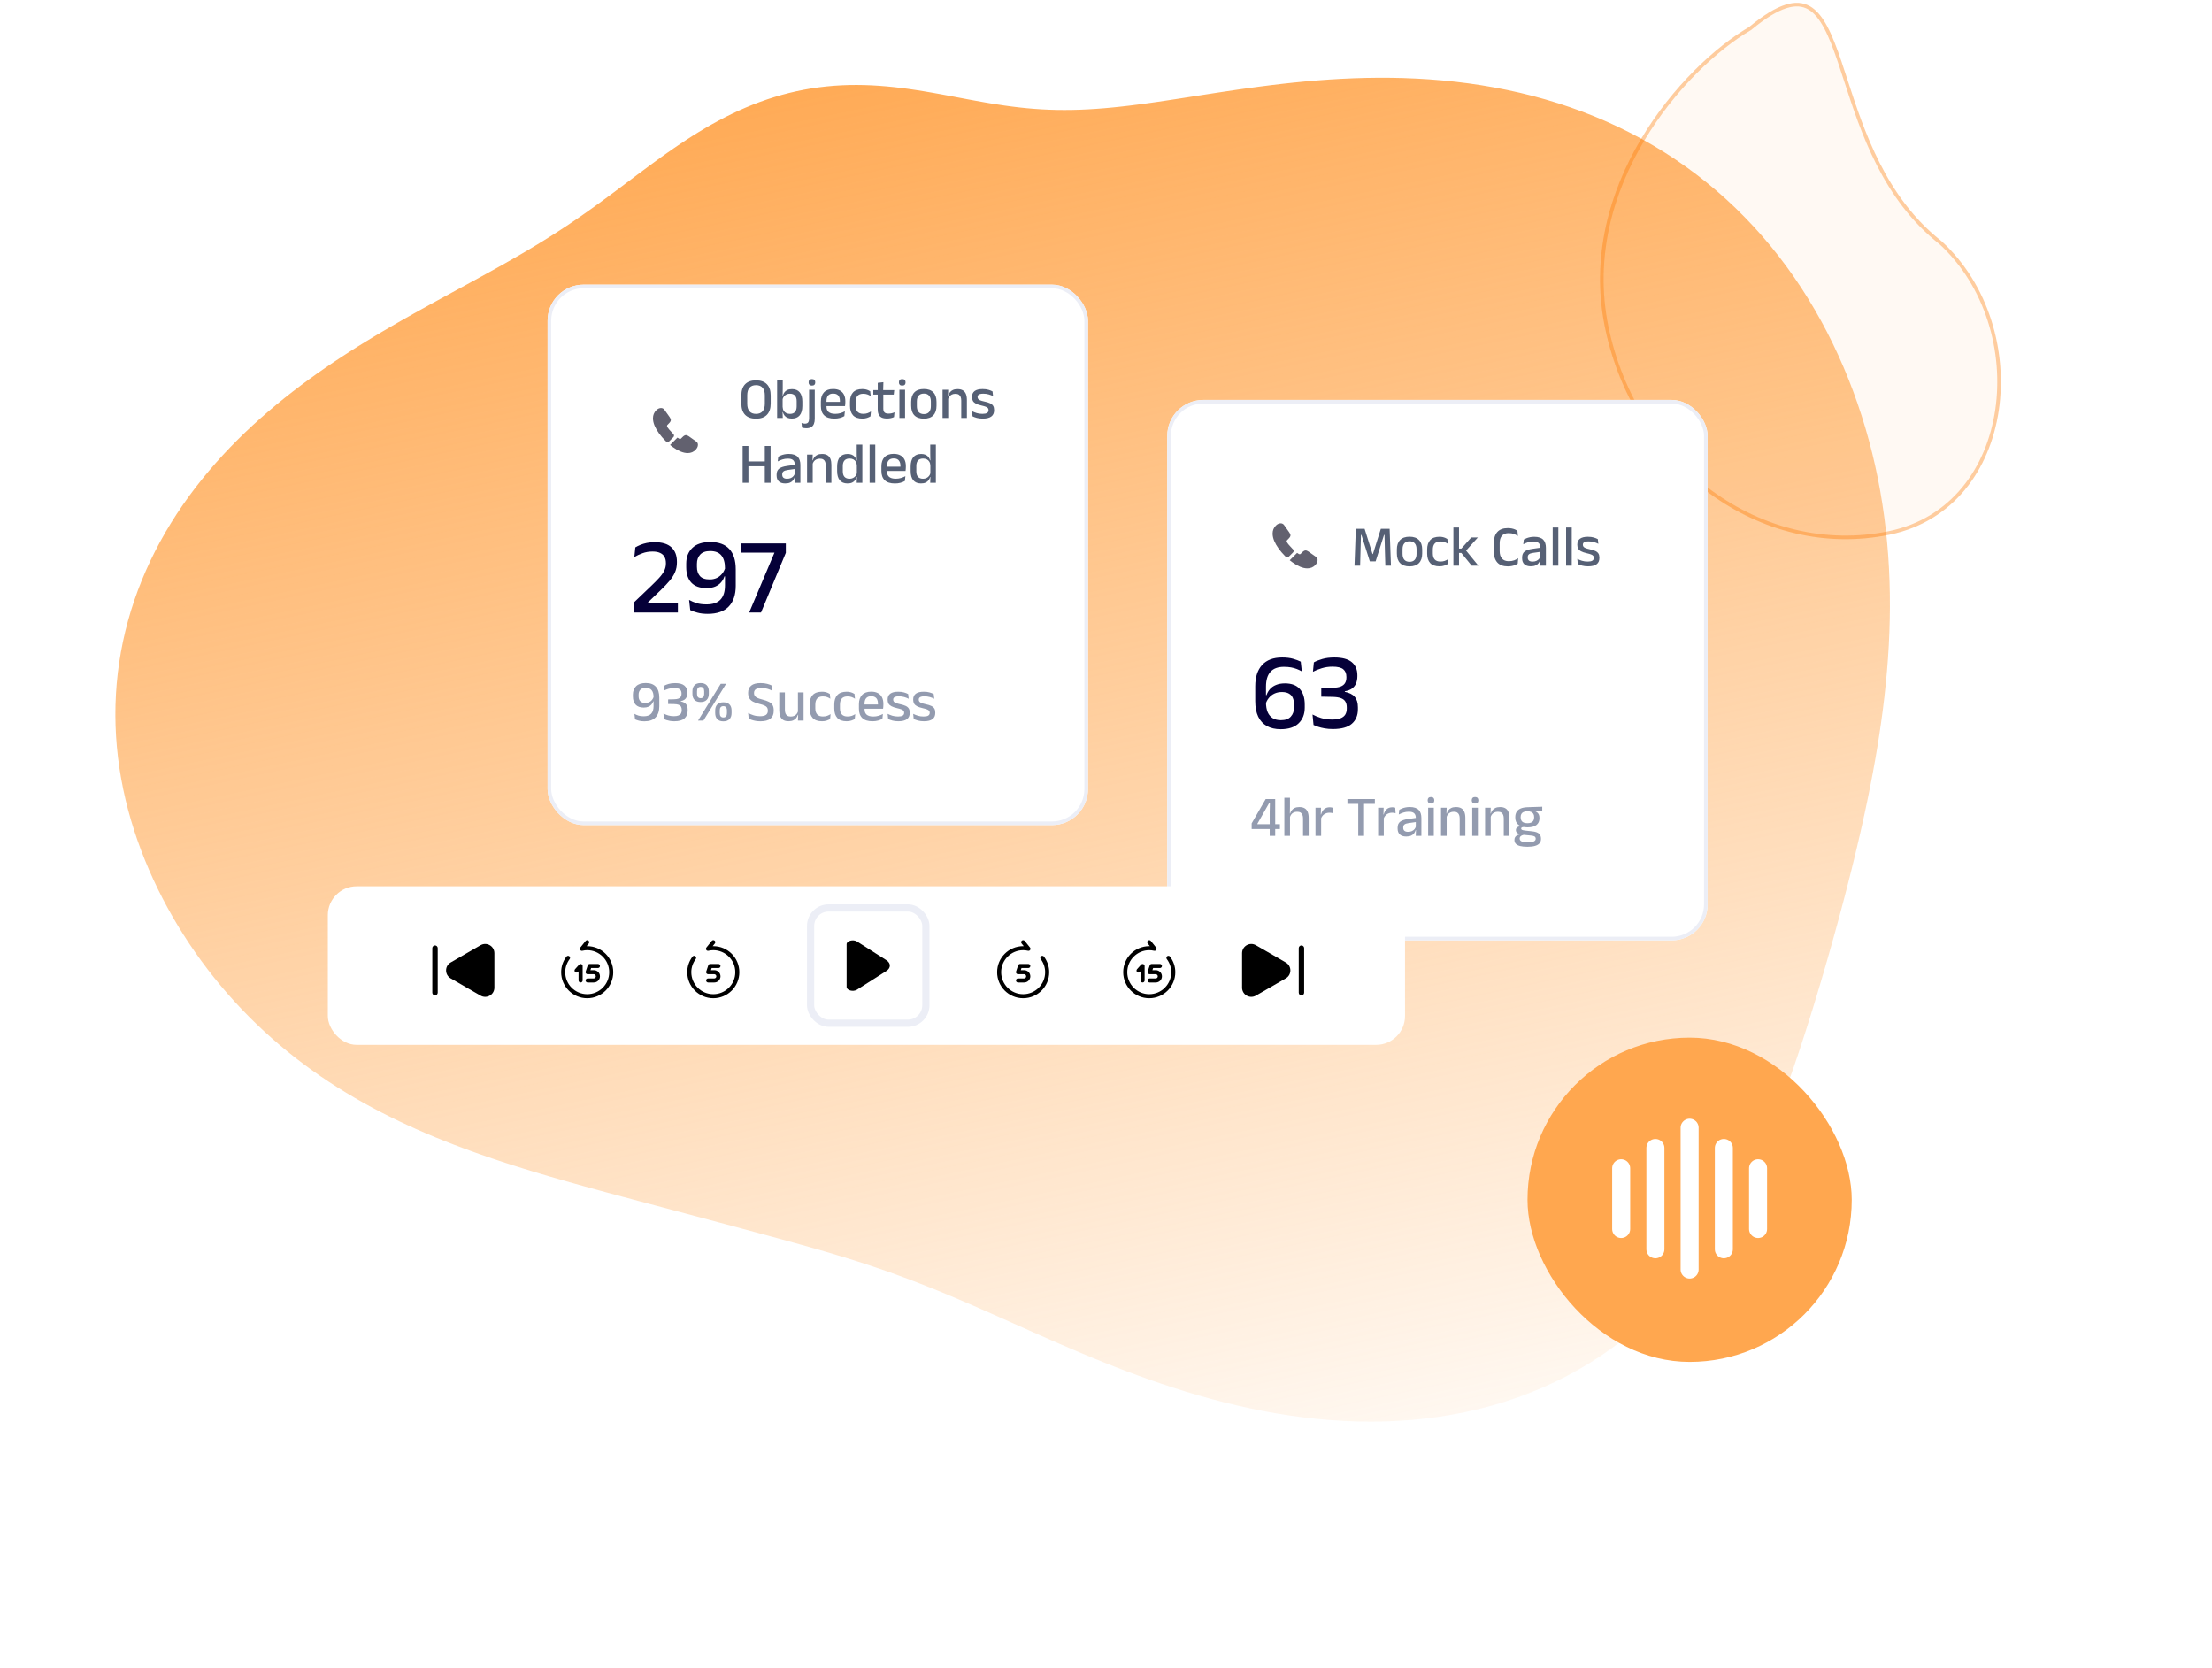 <svg width="614" height="463" viewBox="0 0 614 463" fill="none" xmlns="http://www.w3.org/2000/svg">
<path fill-rule="evenodd" clip-rule="evenodd" d="M507.354 265.896L506.373 269.288L505.375 272.679L504.36 276.069L503.327 279.459L502.273 282.849L501.198 286.238L500.1 289.627L498.976 293.014L497.823 296.398L496.638 299.779L495.419 303.155L494.162 306.523L492.863 309.883L491.52 313.231L490.127 316.564L488.683 319.881L487.182 323.177L485.622 326.449L483.998 329.693L482.308 332.905L480.548 336.082L478.716 339.218L476.807 342.309L474.821 345.351L472.754 348.339L470.604 351.268L468.371 354.132L466.051 356.928L463.646 359.651L461.154 362.295L458.575 364.857L455.909 367.331L453.157 369.714L450.321 372.001L447.402 374.189L444.403 376.275L441.325 378.256L438.172 380.129L434.947 381.891L431.654 383.542L428.296 385.08L424.877 386.503L421.402 387.81L417.874 389.001L414.299 390.075L410.68 391.032L407.022 391.873L403.329 392.598L399.607 393.208L395.86 393.704L392.092 394.088L388.309 394.361L384.515 394.527L380.715 394.586L376.913 394.543L373.113 394.399L369.321 394.158L365.539 393.824L361.773 393.401L358.027 392.891L354.303 392.3L350.605 391.632L346.938 390.89L343.303 390.081L339.704 389.207L336.144 388.275L332.625 387.288L329.149 386.253L325.718 385.173L322.334 384.054L318.999 382.901L315.713 381.718L312.478 380.51L309.294 379.282L306.162 378.039L303.081 376.786L300.053 375.525L297.076 374.263L294.15 373.002L291.275 371.747L288.45 370.502L285.673 369.269L282.943 368.051L280.259 366.853L277.62 365.676L275.024 364.523L272.468 363.396L269.951 362.296L267.472 361.225L265.027 360.184L262.616 359.173L260.235 358.193L257.883 357.245L255.558 356.327L253.258 355.44L250.98 354.583L248.723 353.755L246.485 352.955L244.264 352.182L242.058 351.434L239.866 350.71L237.686 350.008L235.517 349.326L233.357 348.663L231.206 348.017L229.062 347.385L226.923 346.766L224.79 346.158L222.662 345.559L220.536 344.968L218.414 344.383L216.294 343.803L214.175 343.226L212.057 342.651L209.939 342.078L207.821 341.505L205.702 340.934L203.58 340.363L201.456 339.792L199.328 339.221L197.196 338.65L195.059 338.078L192.915 337.506L190.765 336.934L188.608 336.36L186.442 335.784L184.267 335.206L182.082 334.626L179.887 334.043L177.682 333.456L175.464 332.864L173.234 332.268L170.992 331.666L168.736 331.057L166.467 330.441L164.184 329.816L161.886 329.182L159.574 328.536L157.248 327.88L154.906 327.21L152.551 326.525L150.181 325.825L147.796 325.108L145.398 324.372L142.987 323.616L140.563 322.839L138.127 322.038L135.68 321.212L133.222 320.36L130.755 319.48L128.28 318.569L125.798 317.628L123.311 316.653L120.82 315.643L118.327 314.597L115.834 313.514L113.342 312.39L110.854 311.226L108.371 310.02L105.895 308.77L103.43 307.475L100.977 306.134L98.538 304.745L96.117 303.309L93.714 301.824L91.333 300.289L88.976 298.705L86.644 297.071L84.34 295.386L82.065 293.652L79.822 291.868L77.612 290.034L75.437 288.151L73.298 286.219L71.198 284.239L69.137 282.212L67.116 280.138L65.138 278.018L63.204 275.853L61.314 273.644L59.47 271.392L57.674 269.098L55.925 266.762L54.226 264.387L52.577 261.972L50.98 259.52L49.436 257.031L47.946 254.507L46.511 251.948L45.132 249.355L43.812 246.731L42.551 244.076L41.351 241.39L40.214 238.677L39.142 235.936L38.136 233.169L37.2 230.377L36.336 227.563L35.544 224.726L34.828 221.87L34.19 218.995L33.631 216.104L33.153 213.199L32.757 210.281L32.446 207.353L32.219 204.417L32.079 201.475L32.026 198.53L32.061 195.584L32.185 192.639L32.398 189.698L32.7 186.763L33.091 183.837L33.571 180.923L34.139 178.023L34.796 175.138L35.54 172.273L36.37 169.429L37.285 166.609L38.284 163.814L39.365 161.048L40.526 158.312L41.766 155.608L43.083 152.939L44.474 150.306L45.936 147.711L47.468 145.156L49.066 142.642L50.728 140.171L52.451 137.744L54.232 135.362L56.067 133.026L57.955 130.737L59.891 128.495L61.871 126.301L63.894 124.156L65.956 122.059L68.052 120.011L70.18 118.012L72.337 116.061L74.52 114.158L76.724 112.303L78.947 110.494L81.186 108.732L83.438 107.015L85.7 105.342L87.969 103.713L90.242 102.125L92.516 100.579L94.79 99.072L97.061 97.602L99.326 96.169L101.584 94.771L103.832 93.406L106.068 92.073L108.292 90.769L110.5 89.494L112.693 88.245L114.868 87.02L117.024 85.818L119.16 84.637L121.276 83.474L123.371 82.329L125.444 81.2L127.494 80.084L129.521 78.98L131.526 77.887L133.507 76.802L135.464 75.723L137.399 74.65L139.31 73.58L141.198 72.512L143.063 71.444L144.906 70.375L146.727 69.303L148.526 68.226L150.304 67.143L152.061 66.052L153.799 64.952L155.518 63.842L157.221 62.722L158.907 61.591L160.579 60.447L162.239 59.293L163.888 58.126L165.528 56.949L167.161 55.761L168.789 54.563L170.415 53.356L172.04 52.143L173.666 50.923L175.295 49.699L176.93 48.473L178.572 47.248L180.223 46.024L181.885 44.805L183.56 43.594L185.25 42.392L186.955 41.204L188.678 40.032L190.418 38.878L192.178 37.746L193.959 36.639L195.76 35.561L197.582 34.513L199.427 33.5L201.293 32.523L203.18 31.586L205.09 30.691L207.02 29.842L208.971 29.039L210.942 28.287L212.932 27.586L214.94 26.938L216.965 26.345L219.005 25.808L221.059 25.328L223.126 24.907L225.204 24.544L227.291 24.24L229.386 23.994L231.487 23.806L233.593 23.675L235.702 23.601L237.811 23.58L239.92 23.611L242.027 23.692L244.131 23.819L246.229 23.99L248.322 24.2L250.409 24.447L252.488 24.726L254.558 25.033L256.621 25.364L258.675 25.715L260.721 26.08L262.759 26.456L264.789 26.837L266.814 27.22L268.833 27.6L270.847 27.972L272.86 28.332L274.871 28.676L276.884 29L278.9 29.302L280.921 29.576L282.95 29.82L284.99 30.032L287.043 30.209L289.111 30.349L291.199 30.45L293.307 30.512L295.439 30.533L297.598 30.513L299.787 30.453L302.007 30.353L304.262 30.214L306.553 30.037L308.883 29.824L311.254 29.576L313.668 29.296L316.127 28.985L318.632 28.648L321.185 28.285L323.788 27.9L326.441 27.497L329.144 27.079L331.9 26.649L334.708 26.212L337.569 25.771L340.481 25.33L343.446 24.893L346.463 24.465L349.53 24.05L352.647 23.652L355.812 23.276L359.024 22.927L362.281 22.607L365.582 22.323L368.923 22.078L372.302 21.877L375.717 21.724L379.165 21.622L382.643 21.576L386.147 21.59L389.674 21.668L393.221 21.812L396.784 22.027L400.358 22.315L403.941 22.68L407.527 23.124L411.113 23.649L414.695 24.259L418.268 24.954L421.828 25.738L425.371 26.61L428.893 27.574L432.389 28.629L435.855 29.777L439.288 31.018L442.682 32.352L446.035 33.779L449.342 35.3L452.6 36.913L455.806 38.618L458.956 40.413L462.047 42.298L465.077 44.27L468.044 46.328L470.944 48.471L473.776 50.696L476.538 53.001L479.228 55.383L481.845 57.842L484.386 60.373L486.852 62.974L489.241 65.644L491.553 68.378L493.786 71.176L495.94 74.033L498.015 76.947L500.011 79.915L501.928 82.936L503.765 86.005L505.523 89.122L507.202 92.282L508.802 95.484L510.323 98.724L511.766 102.002L513.131 105.314L514.418 108.658L515.627 112.032L516.758 115.434L517.811 118.861L518.786 122.313L519.684 125.786L520.504 129.278L521.246 132.789L521.912 136.315L522.501 139.854L523.015 143.406L523.454 146.968L523.819 150.537L524.112 154.113L524.335 157.693L524.488 161.275L524.573 164.859L524.593 168.443L524.549 172.024L524.443 175.603L524.277 179.177L524.054 182.746L523.775 186.308L523.444 189.863L523.063 193.41L522.633 196.948L522.158 200.477L521.64 203.996L521.082 207.506L520.485 211.005L519.852 214.495L519.186 217.974L518.489 221.444L517.763 224.904L517.009 228.356L516.23 231.798L515.428 235.233L514.604 238.661L513.76 242.081L512.896 245.496L512.014 248.905L511.115 252.31L510.199 255.71L509.267 259.108L508.318 262.503L507.354 265.896Z" fill="url(#paint0_linear_591_2084)"/>
<path d="M445.494 90.871C437.436 51.765 466.928 18.339 485.5 7.5C517.5 -19 504 39.5 539 67C565 90.871 560.02 141.088 524.463 148.414C488.907 155.74 453.551 129.977 445.494 90.871Z" fill="#FB7800" fill-opacity="0.05"/>
<path d="M485.752 7.932L485.787 7.911L485.819 7.885C489.798 4.59 493.03 2.651 495.703 1.797C498.357 0.948 500.441 1.173 502.187 2.183C503.959 3.208 505.451 5.08 506.82 7.664C508.187 10.243 509.403 13.476 510.651 17.161C511.202 18.785 511.758 20.495 512.335 22.271C516.976 36.544 522.994 55.051 538.676 67.381C551.528 79.191 556.738 97.532 554.321 113.838C551.904 130.139 541.885 144.314 524.362 147.924C489.119 155.186 453.994 129.651 445.983 90.77C441.986 71.371 447.298 53.365 455.941 38.841C464.587 24.311 476.543 13.307 485.752 7.932Z" stroke="#FB7800" stroke-opacity="0.35"/>
<g filter="url(#filter0_d_591_2084)">
<rect x="324" y="109" width="150" height="150" rx="10" fill="white"/>
<path d="M375.976 155L376.344 144.776H378.784L380.984 151.784H381.088L383.288 144.776H385.728L386.096 155H384.536L384.416 150.912L384.304 146.464H384.176L381.84 153.816H380.232L377.896 146.464H377.768L377.648 150.92L377.536 155H375.976ZM391.255 155.2C390.103 155.2 389.228 154.893 388.631 154.28C388.034 153.667 387.735 152.784 387.735 151.632V150.52C387.735 149.373 388.034 148.496 388.631 147.888C389.228 147.275 390.103 146.968 391.255 146.968C392.407 146.968 393.279 147.275 393.871 147.888C394.468 148.496 394.767 149.373 394.767 150.52V151.632C394.767 152.784 394.468 153.667 393.871 154.28C393.279 154.893 392.407 155.2 391.255 155.2ZM391.255 153.928C391.89 153.928 392.372 153.739 392.703 153.36C393.034 152.981 393.199 152.437 393.199 151.728V150.424C393.199 149.72 393.034 149.181 392.703 148.808C392.372 148.429 391.89 148.24 391.255 148.24C390.62 148.24 390.138 148.429 389.807 148.808C389.476 149.181 389.311 149.72 389.311 150.424V151.728C389.311 152.437 389.476 152.981 389.807 153.36C390.138 153.739 390.62 153.928 391.255 153.928ZM399.573 155.184C398.41 155.184 397.546 154.877 396.981 154.264C396.421 153.645 396.141 152.773 396.141 151.648V150.52C396.141 149.389 396.424 148.517 396.989 147.904C397.554 147.291 398.416 146.984 399.573 146.984C399.893 146.984 400.186 147.013 400.453 147.072C400.725 147.131 400.97 147.208 401.189 147.304C401.408 147.395 401.594 147.491 401.749 147.592L401.885 148.936C401.629 148.755 401.333 148.603 400.997 148.48C400.661 148.352 400.269 148.288 399.821 148.288C399.106 148.288 398.576 148.483 398.229 148.872C397.888 149.256 397.717 149.816 397.717 150.552V151.608C397.717 152.328 397.888 152.883 398.229 153.272C398.576 153.661 399.106 153.856 399.821 153.856C400.274 153.856 400.674 153.795 401.021 153.672C401.368 153.544 401.68 153.389 401.957 153.208L401.821 154.568C401.576 154.723 401.261 154.864 400.877 154.992C400.498 155.12 400.064 155.184 399.573 155.184ZM408.502 155L405.63 151.472H404.854V150.256H405.638L408.39 147.176H410.222L406.798 150.976V150.632L410.358 155H408.502ZM403.43 155V144.408H404.99V155H403.43ZM418.547 155.2C417.241 155.2 416.262 154.837 415.611 154.112C414.966 153.387 414.643 152.355 414.643 151.016V148.744C414.643 147.411 414.966 146.384 415.611 145.664C416.262 144.939 417.241 144.576 418.547 144.576C418.947 144.576 419.313 144.611 419.643 144.68C419.974 144.749 420.27 144.84 420.531 144.952C420.793 145.064 421.017 145.181 421.203 145.304L421.331 146.776C421.017 146.563 420.651 146.376 420.235 146.216C419.819 146.056 419.329 145.976 418.763 145.976C417.942 145.976 417.321 146.219 416.899 146.704C416.483 147.189 416.275 147.877 416.275 148.768V150.96C416.275 151.845 416.486 152.533 416.907 153.024C417.334 153.515 417.969 153.76 418.811 153.76C419.366 153.76 419.857 153.683 420.283 153.528C420.715 153.368 421.091 153.173 421.411 152.944L421.283 154.456C421.097 154.579 420.867 154.699 420.595 154.816C420.329 154.928 420.022 155.019 419.675 155.088C419.334 155.163 418.958 155.2 418.547 155.2ZM427.545 155L427.609 153.144L427.553 152.904V150.44L427.561 150.048C427.561 149.445 427.406 149.003 427.097 148.72C426.793 148.437 426.302 148.296 425.625 148.296C425.076 148.296 424.566 148.373 424.097 148.528C423.628 148.683 423.204 148.861 422.825 149.064L422.969 147.752C423.182 147.629 423.433 147.509 423.721 147.392C424.009 147.275 424.334 147.179 424.697 147.104C425.06 147.029 425.457 146.992 425.889 146.992C426.481 146.992 426.982 147.064 427.393 147.208C427.804 147.347 428.134 147.549 428.385 147.816C428.636 148.083 428.817 148.403 428.929 148.776C429.046 149.149 429.105 149.565 429.105 150.024V155H427.545ZM424.897 155.176C424.124 155.176 423.532 154.987 423.121 154.608C422.71 154.224 422.505 153.68 422.505 152.976V152.736C422.505 151.989 422.734 151.437 423.193 151.08C423.657 150.717 424.385 150.467 425.377 150.328L427.729 149.992L427.817 151.128L425.561 151.448C425.022 151.523 424.638 151.653 424.409 151.84C424.18 152.021 424.065 152.291 424.065 152.648V152.76C424.065 153.117 424.174 153.392 424.393 153.584C424.617 153.776 424.956 153.872 425.409 153.872C425.825 153.872 426.182 153.803 426.481 153.664C426.78 153.525 427.022 153.341 427.209 153.112C427.396 152.877 427.524 152.619 427.593 152.336L427.809 153.384H427.521C427.436 153.704 427.294 154 427.097 154.272C426.9 154.544 426.622 154.763 426.265 154.928C425.913 155.093 425.457 155.176 424.897 155.176ZM430.993 155V144.408H432.561V155H430.993ZM434.712 155V144.408H436.28V155H434.712ZM440.817 155.184C440.188 155.184 439.636 155.12 439.161 154.992C438.686 154.859 438.289 154.715 437.969 154.56L437.825 153.128C438.22 153.325 438.654 153.499 439.129 153.648C439.604 153.792 440.137 153.864 440.729 153.864C441.3 153.864 441.721 153.781 441.993 153.616C442.27 153.445 442.409 153.195 442.409 152.864V152.8C442.409 152.587 442.353 152.411 442.241 152.272C442.129 152.128 441.929 152 441.641 151.888C441.358 151.776 440.956 151.661 440.433 151.544C439.777 151.395 439.26 151.219 438.881 151.016C438.502 150.813 438.23 150.565 438.065 150.272C437.905 149.973 437.825 149.616 437.825 149.2V149.128C437.825 148.424 438.07 147.891 438.561 147.528C439.052 147.165 439.788 146.984 440.769 146.984C441.388 146.984 441.926 147.051 442.385 147.184C442.844 147.317 443.222 147.469 443.521 147.64L443.665 148.944C443.308 148.752 442.9 148.592 442.441 148.464C441.988 148.331 441.484 148.264 440.929 148.264C440.55 148.264 440.246 148.301 440.017 148.376C439.788 148.445 439.622 148.547 439.521 148.68C439.42 148.808 439.369 148.963 439.369 149.144V149.2C439.369 149.397 439.422 149.571 439.529 149.72C439.636 149.864 439.825 149.995 440.097 150.112C440.374 150.224 440.758 150.333 441.249 150.44C441.91 150.579 442.438 150.741 442.833 150.928C443.228 151.115 443.513 151.355 443.689 151.648C443.865 151.936 443.953 152.309 443.953 152.768V152.888C443.953 153.651 443.692 154.224 443.169 154.608C442.646 154.992 441.862 155.184 440.817 155.184Z" fill="#566075"/>
<path d="M358.906 151.344L357.75 152.5C357.506 152.744 357.119 152.744 356.869 152.506C356.8 152.438 356.731 152.375 356.662 152.306C356.03 151.67 355.448 150.987 354.919 150.263C354.406 149.55 353.994 148.838 353.694 148.131C353.4 147.419 353.25 146.737 353.25 146.088C353.25 145.662 353.325 145.256 353.475 144.881C353.625 144.5 353.863 144.15 354.194 143.838C354.594 143.444 355.031 143.25 355.494 143.25C355.669 143.25 355.844 143.288 356 143.363C356.163 143.438 356.306 143.55 356.419 143.713L357.869 145.756C357.981 145.913 358.062 146.056 358.119 146.194C358.175 146.325 358.206 146.456 358.206 146.575C358.206 146.725 358.163 146.875 358.075 147.019C357.994 147.162 357.875 147.312 357.725 147.462L357.25 147.956C357.181 148.025 357.15 148.106 357.15 148.206C357.15 148.256 357.156 148.3 357.169 148.35C357.188 148.4 357.206 148.438 357.219 148.475C357.331 148.681 357.525 148.95 357.8 149.275C358.081 149.6 358.381 149.931 358.706 150.263C358.769 150.325 358.838 150.388 358.9 150.45C359.15 150.694 359.156 151.094 358.906 151.344ZM365.731 153.456C365.73 153.692 365.677 153.925 365.575 154.137C365.469 154.363 365.331 154.575 365.15 154.775C364.844 155.113 364.506 155.356 364.125 155.513C364.119 155.513 364.113 155.519 364.106 155.519C363.738 155.669 363.338 155.75 362.906 155.75C362.269 155.75 361.587 155.6 360.869 155.294C360.15 154.988 359.431 154.575 358.719 154.056C358.475 153.875 358.231 153.694 358 153.5L360.044 151.456C360.219 151.587 360.375 151.688 360.506 151.756C360.537 151.769 360.575 151.787 360.619 151.806C360.669 151.825 360.719 151.831 360.775 151.831C360.881 151.831 360.963 151.794 361.031 151.725L361.506 151.256C361.663 151.1 361.812 150.981 361.956 150.906C362.1 150.819 362.244 150.775 362.4 150.775C362.519 150.775 362.644 150.8 362.781 150.856C362.919 150.912 363.062 150.994 363.219 151.1L365.288 152.569C365.45 152.681 365.562 152.812 365.631 152.969C365.694 153.125 365.731 153.281 365.731 153.456Z" fill="#62616F"/>
<path d="M355.49 200.39C354 200.39 352.725 200.1 351.665 199.52C350.615 198.93 349.81 198.06 349.25 196.91C348.7 195.75 348.425 194.31 348.425 192.59V188.48C348.425 185.94 349.055 183.975 350.315 182.585C351.585 181.185 353.445 180.485 355.895 180.485C357.075 180.485 358.085 180.605 358.925 180.845C359.765 181.085 360.475 181.35 361.055 181.64L361.355 184.34C360.925 184.1 360.47 183.885 359.99 183.695C359.51 183.505 358.975 183.355 358.385 183.245C357.805 183.135 357.14 183.08 356.39 183.08C354.73 183.08 353.485 183.54 352.655 184.46C351.825 185.38 351.41 186.75 351.41 188.57V192.935C351.41 194.035 351.57 194.955 351.89 195.695C352.22 196.425 352.69 196.975 353.3 197.345C353.92 197.705 354.67 197.885 355.55 197.885C356.79 197.885 357.705 197.555 358.295 196.895C358.895 196.235 359.195 195.39 359.195 194.36V193.58C359.195 192.86 359.085 192.24 358.865 191.72C358.645 191.19 358.285 190.785 357.785 190.505C357.295 190.215 356.635 190.07 355.805 190.07C355.065 190.07 354.39 190.21 353.78 190.49C353.18 190.76 352.665 191.155 352.235 191.675C351.805 192.185 351.485 192.795 351.275 193.505L351.065 190.925H351.56C351.77 190.305 352.09 189.75 352.52 189.26C352.95 188.77 353.51 188.385 354.2 188.105C354.89 187.815 355.72 187.67 356.69 187.67C358.51 187.67 359.875 188.185 360.785 189.215C361.705 190.235 362.165 191.675 362.165 193.535V194.405C362.165 196.215 361.6 197.665 360.47 198.755C359.35 199.845 357.69 200.39 355.49 200.39ZM369.979 200.345C369.159 200.345 368.404 200.285 367.714 200.165C367.034 200.045 366.434 199.9 365.914 199.73C365.394 199.55 364.959 199.38 364.609 199.22L364.324 196.31C365.004 196.68 365.799 197.005 366.709 197.285C367.629 197.565 368.634 197.705 369.724 197.705C370.724 197.705 371.524 197.585 372.124 197.345C372.724 197.105 373.159 196.76 373.429 196.31C373.699 195.85 373.834 195.295 373.834 194.645V194.36C373.834 193.69 373.704 193.145 373.444 192.725C373.194 192.295 372.779 191.975 372.199 191.765C371.629 191.555 370.859 191.44 369.889 191.42L366.754 191.36V188.975L369.904 188.9C370.844 188.88 371.594 188.76 372.154 188.54C372.714 188.31 373.114 187.99 373.354 187.58C373.604 187.16 373.729 186.66 373.729 186.08V185.87C373.729 184.94 373.439 184.235 372.859 183.755C372.279 183.275 371.289 183.035 369.889 183.035C368.829 183.035 367.829 183.18 366.889 183.47C365.959 183.75 365.144 184.075 364.444 184.445L364.699 181.835C365.319 181.485 366.099 181.175 367.039 180.905C367.989 180.625 369.109 180.485 370.399 180.485C372.579 180.485 374.184 180.915 375.214 181.775C376.254 182.635 376.774 183.845 376.774 185.405V185.705C376.774 186.455 376.649 187.12 376.399 187.7C376.159 188.27 375.784 188.74 375.274 189.11C374.764 189.47 374.104 189.72 373.294 189.86V190.31L373.204 189.995C374.514 190.245 375.459 190.715 376.039 191.405C376.629 192.085 376.924 193.06 376.924 194.33V194.84C376.924 196.56 376.359 197.91 375.229 198.89C374.109 199.86 372.359 200.345 369.979 200.345Z" fill="#050038"/>
<path d="M352.44 230V223.216L352.496 220.888H352.288L349.024 226.632V227.336L348.408 226.752H355.272V228.096H347.432V226.528L351.328 219.776H353.968V230H352.44ZM361.692 230V225.168C361.692 224.789 361.638 224.461 361.532 224.184C361.43 223.907 361.26 223.691 361.02 223.536C360.785 223.381 360.462 223.304 360.052 223.304C359.673 223.304 359.345 223.373 359.068 223.512C358.796 223.651 358.574 223.837 358.404 224.072C358.233 224.307 358.11 224.573 358.036 224.872L357.724 223.784H358.116C358.206 223.453 358.356 223.155 358.564 222.888C358.772 222.616 359.049 222.4 359.396 222.24C359.742 222.08 360.166 222 360.668 222C361.281 222 361.777 222.117 362.156 222.352C362.534 222.581 362.812 222.917 362.988 223.36C363.169 223.803 363.26 224.347 363.26 224.992V230H361.692ZM356.508 230V219.408H358.068V221.904L358.028 224.16L358.076 224.272V230H356.508ZM366.652 225.272L366.316 224.048H366.7C366.866 223.429 367.143 222.944 367.532 222.592C367.922 222.235 368.452 222.056 369.124 222.056C369.284 222.056 369.426 222.069 369.548 222.096C369.676 222.117 369.791 222.144 369.892 222.176L369.988 223.704C369.86 223.661 369.716 223.629 369.556 223.608C369.396 223.581 369.223 223.568 369.036 223.568C368.466 223.568 367.972 223.715 367.556 224.008C367.14 224.301 366.839 224.723 366.652 225.272ZM365.148 230V222.176H366.676L366.604 224.456L366.716 224.568V230H365.148ZM377.02 230V220.056H378.628V230H377.02ZM374.012 221.12V219.776H381.628V221.12H374.012ZM384.043 225.272L383.707 224.048H384.091C384.256 223.429 384.534 222.944 384.923 222.592C385.312 222.235 385.843 222.056 386.515 222.056C386.675 222.056 386.816 222.069 386.939 222.096C387.067 222.117 387.182 222.144 387.283 222.176L387.379 223.704C387.251 223.661 387.107 223.629 386.947 223.608C386.787 223.581 386.614 223.568 386.427 223.568C385.856 223.568 385.363 223.715 384.947 224.008C384.531 224.301 384.23 224.723 384.043 225.272ZM382.539 230V222.176H384.067L383.995 224.456L384.107 224.568V230H382.539ZM392.983 230L393.047 228.144L392.991 227.904V225.44L392.999 225.048C392.999 224.445 392.844 224.003 392.535 223.72C392.231 223.437 391.74 223.296 391.063 223.296C390.513 223.296 390.004 223.373 389.535 223.528C389.065 223.683 388.641 223.861 388.263 224.064L388.407 222.752C388.62 222.629 388.871 222.509 389.159 222.392C389.447 222.275 389.772 222.179 390.135 222.104C390.497 222.029 390.895 221.992 391.327 221.992C391.919 221.992 392.42 222.064 392.831 222.208C393.241 222.347 393.572 222.549 393.823 222.816C394.073 223.083 394.255 223.403 394.367 223.776C394.484 224.149 394.543 224.565 394.543 225.024V230H392.983ZM390.335 230.176C389.561 230.176 388.969 229.987 388.559 229.608C388.148 229.224 387.943 228.68 387.943 227.976V227.736C387.943 226.989 388.172 226.437 388.631 226.08C389.095 225.717 389.823 225.467 390.815 225.328L393.167 224.992L393.255 226.128L390.999 226.448C390.46 226.523 390.076 226.653 389.847 226.84C389.617 227.021 389.503 227.291 389.503 227.648V227.76C389.503 228.117 389.612 228.392 389.831 228.584C390.055 228.776 390.393 228.872 390.847 228.872C391.263 228.872 391.62 228.803 391.919 228.664C392.217 228.525 392.46 228.341 392.647 228.112C392.833 227.877 392.961 227.619 393.031 227.336L393.247 228.384H392.959C392.873 228.704 392.732 229 392.535 229.272C392.337 229.544 392.06 229.763 391.703 229.928C391.351 230.093 390.895 230.176 390.335 230.176ZM396.422 230V222.176H397.99V230H396.422ZM397.206 221.024C396.897 221.024 396.665 220.947 396.51 220.792C396.361 220.632 396.286 220.413 396.286 220.136V220.104C396.286 219.827 396.361 219.611 396.51 219.456C396.665 219.296 396.897 219.216 397.206 219.216C397.516 219.216 397.745 219.296 397.894 219.456C398.049 219.611 398.126 219.827 398.126 220.104V220.136C398.126 220.419 398.049 220.637 397.894 220.792C397.745 220.947 397.516 221.024 397.206 221.024ZM405.176 230V225.168C405.176 224.789 405.123 224.461 405.016 224.184C404.915 223.907 404.744 223.691 404.504 223.536C404.269 223.381 403.947 223.304 403.536 223.304C403.157 223.304 402.829 223.373 402.552 223.512C402.275 223.651 402.048 223.837 401.872 224.072C401.701 224.307 401.579 224.573 401.504 224.872L401.248 223.784H401.584C401.675 223.453 401.824 223.155 402.032 222.888C402.24 222.616 402.517 222.4 402.864 222.24C403.211 222.08 403.64 222 404.152 222C404.765 222 405.261 222.117 405.64 222.352C406.019 222.581 406.296 222.917 406.472 223.36C406.653 223.803 406.744 224.347 406.744 224.992V230H405.176ZM399.992 230V222.176H401.56L401.496 224.008L401.56 224.104V230H399.992ZM408.657 230V222.176H410.225V230H408.657ZM409.441 221.024C409.131 221.024 408.899 220.947 408.745 220.792C408.595 220.632 408.521 220.413 408.521 220.136V220.104C408.521 219.827 408.595 219.611 408.745 219.456C408.899 219.296 409.131 219.216 409.441 219.216C409.75 219.216 409.979 219.296 410.129 219.456C410.283 219.611 410.361 219.827 410.361 220.104V220.136C410.361 220.419 410.283 220.637 410.129 220.792C409.979 220.947 409.75 221.024 409.441 221.024ZM417.41 230V225.168C417.41 224.789 417.357 224.461 417.25 224.184C417.149 223.907 416.978 223.691 416.738 223.536C416.504 223.381 416.181 223.304 415.77 223.304C415.392 223.304 415.064 223.373 414.786 223.512C414.509 223.651 414.282 223.837 414.106 224.072C413.936 224.307 413.813 224.573 413.738 224.872L413.482 223.784H413.818C413.909 223.453 414.058 223.155 414.266 222.888C414.474 222.616 414.752 222.4 415.098 222.24C415.445 222.08 415.874 222 416.386 222C417 222 417.496 222.117 417.874 222.352C418.253 222.581 418.53 222.917 418.706 223.36C418.888 223.803 418.978 224.347 418.978 224.992V230H417.41ZM412.226 230V222.176H413.794L413.73 224.008L413.794 224.104V230H412.226ZM424.011 227.632C422.912 227.632 422.07 227.397 421.483 226.928C420.896 226.459 420.603 225.789 420.603 224.92V224.792C420.603 224.243 420.718 223.768 420.947 223.368C421.176 222.963 421.542 222.648 422.043 222.424C422.55 222.195 423.211 222.067 424.027 222.04L428.091 221.904V223.128L425.915 223.032V223.12C426.224 223.2 426.48 223.325 426.683 223.496C426.891 223.661 427.048 223.869 427.155 224.12C427.262 224.371 427.315 224.667 427.315 225.008V225.096C427.315 225.917 427.035 226.547 426.475 226.984C425.92 227.416 425.099 227.632 424.011 227.632ZM423.947 231.768H424.147C424.6 231.768 424.984 231.736 425.299 231.672C425.614 231.608 425.854 231.507 426.019 231.368C426.19 231.229 426.275 231.045 426.275 230.816V230.792C426.275 230.52 426.179 230.315 425.987 230.176C425.795 230.043 425.462 229.955 424.987 229.912L422.731 229.696L423.123 229.68C422.867 229.723 422.64 229.789 422.443 229.88C422.251 229.965 422.099 230.077 421.987 230.216C421.88 230.36 421.827 230.536 421.827 230.744V230.76C421.827 231.005 421.91 231.203 422.075 231.352C422.246 231.501 422.488 231.608 422.803 231.672C423.123 231.736 423.504 231.768 423.947 231.768ZM423.851 233.016C423.131 233.016 422.51 232.952 421.987 232.824C421.47 232.701 421.07 232.501 420.787 232.224C420.51 231.952 420.371 231.589 420.371 231.136V231.104C420.371 230.8 420.438 230.544 420.571 230.336C420.71 230.128 420.896 229.963 421.131 229.84C421.371 229.712 421.638 229.627 421.931 229.584V229.504C421.542 229.424 421.251 229.293 421.059 229.112C420.872 228.925 420.779 228.685 420.779 228.392V228.384C420.779 228.181 420.824 228.008 420.915 227.864C421.006 227.715 421.142 227.597 421.323 227.512C421.51 227.421 421.742 227.363 422.019 227.336V227.16L423.667 227.56L423.067 227.536C422.752 227.541 422.534 227.581 422.411 227.656C422.294 227.731 422.235 227.837 422.235 227.976V227.984C422.235 228.144 422.323 228.264 422.499 228.344C422.68 228.419 422.984 228.48 423.411 228.528L425.315 228.736C426.158 228.827 426.774 229.032 427.163 229.352C427.552 229.672 427.747 230.157 427.747 230.808V230.848C427.747 231.349 427.6 231.76 427.307 232.08C427.019 232.4 426.603 232.635 426.059 232.784C425.52 232.939 424.872 233.016 424.115 233.016H423.851ZM423.987 226.48C424.398 226.48 424.739 226.421 425.011 226.304C425.288 226.181 425.496 226 425.635 225.76C425.774 225.52 425.843 225.227 425.843 224.88V224.76C425.843 224.419 425.774 224.131 425.635 223.896C425.502 223.661 425.299 223.483 425.027 223.36C424.76 223.237 424.422 223.176 424.011 223.176H423.971C423.528 223.176 423.168 223.243 422.891 223.376C422.614 223.504 422.411 223.688 422.283 223.928C422.16 224.163 422.099 224.443 422.099 224.768V224.88C422.099 225.227 422.168 225.52 422.307 225.76C422.446 226 422.654 226.181 422.931 226.304C423.214 226.421 423.566 226.48 423.987 226.48Z" fill="#939BAF"/>
<rect x="324.5" y="109.5" width="149" height="149" rx="9.5" stroke="#ECEEF6"/>
</g>
<g filter="url(#filter1_d_591_2084)">
<rect x="152" y="77" width="150" height="150" rx="10" fill="white"/>
<path d="M209.856 114.208C208.523 114.208 207.509 113.845 206.816 113.12C206.128 112.395 205.784 111.357 205.784 110.008V107.76C205.784 106.416 206.128 105.381 206.816 104.656C207.509 103.931 208.523 103.568 209.856 103.568C211.189 103.568 212.2 103.931 212.888 104.656C213.581 105.381 213.928 106.416 213.928 107.76V110.008C213.928 111.357 213.581 112.395 212.888 113.12C212.2 113.845 211.189 114.208 209.856 114.208ZM209.856 112.872C210.667 112.872 211.275 112.629 211.68 112.144C212.091 111.653 212.296 110.963 212.296 110.072V107.696C212.296 106.8 212.091 106.112 211.68 105.632C211.275 105.147 210.667 104.904 209.856 104.904C209.045 104.904 208.435 105.147 208.024 105.632C207.619 106.112 207.416 106.8 207.416 107.696V110.072C207.416 110.963 207.619 111.653 208.024 112.144C208.435 112.629 209.045 112.872 209.856 112.872ZM219.783 114.176C219.319 114.176 218.919 114.104 218.583 113.96C218.247 113.811 217.972 113.603 217.759 113.336C217.551 113.064 217.399 112.749 217.303 112.392H216.783L217.239 110.912C217.26 111.349 217.359 111.715 217.535 112.008C217.711 112.296 217.951 112.512 218.255 112.656C218.559 112.8 218.905 112.872 219.295 112.872C219.892 112.872 220.348 112.699 220.663 112.352C220.977 112 221.135 111.477 221.135 110.784V109.32C221.135 108.648 220.975 108.139 220.655 107.792C220.34 107.445 219.881 107.272 219.279 107.272C218.911 107.272 218.585 107.341 218.303 107.48C218.02 107.619 217.785 107.808 217.599 108.048C217.417 108.283 217.289 108.552 217.215 108.856L216.871 107.784H217.319C217.409 107.453 217.551 107.155 217.743 106.888C217.94 106.616 218.209 106.4 218.551 106.24C218.892 106.08 219.324 106 219.847 106C220.78 106 221.489 106.293 221.975 106.88C222.465 107.467 222.711 108.323 222.711 109.448V110.688C222.711 111.824 222.463 112.691 221.967 113.288C221.471 113.88 220.743 114.176 219.783 114.176ZM215.711 114V103.408H217.271V105.904L217.231 108.152L217.239 108.424V111.672L217.215 112.168L217.279 114H215.711ZM224.591 112.64V106.176H226.159V112.64H224.591ZM225.375 105.024C225.066 105.024 224.834 104.947 224.679 104.792C224.53 104.632 224.455 104.413 224.455 104.136V104.104C224.455 103.827 224.53 103.611 224.679 103.456C224.834 103.296 225.066 103.216 225.375 103.216C225.684 103.216 225.914 103.296 226.063 103.456C226.218 103.611 226.295 103.827 226.295 104.104V104.136C226.295 104.419 226.218 104.637 226.063 104.792C225.914 104.947 225.684 105.024 225.375 105.024ZM223.791 116.864C223.562 116.864 223.346 116.845 223.143 116.808C222.935 116.771 222.759 116.725 222.615 116.672L222.487 115.4C222.626 115.459 222.772 115.504 222.927 115.536C223.076 115.568 223.234 115.584 223.399 115.584C223.858 115.584 224.17 115.461 224.335 115.216C224.506 114.971 224.591 114.621 224.591 114.168V111.912H226.159V114.248C226.159 114.787 226.082 115.251 225.927 115.64C225.778 116.035 225.53 116.336 225.183 116.544C224.836 116.757 224.372 116.864 223.791 116.864ZM231.596 114.184C230.348 114.184 229.412 113.888 228.788 113.296C228.169 112.699 227.86 111.84 227.86 110.72V109.44C227.86 108.336 228.148 107.483 228.724 106.88C229.305 106.272 230.151 105.968 231.26 105.968C232.012 105.968 232.639 106.107 233.14 106.384C233.641 106.656 234.017 107.043 234.268 107.544C234.519 108.045 234.644 108.64 234.644 109.328V109.624C234.644 109.805 234.636 109.989 234.62 110.176C234.604 110.363 234.583 110.541 234.556 110.712H233.116C233.127 110.435 233.132 110.173 233.132 109.928C233.137 109.683 233.14 109.459 233.14 109.256C233.14 108.824 233.071 108.459 232.932 108.16C232.793 107.861 232.585 107.635 232.308 107.48C232.031 107.32 231.681 107.24 231.26 107.24C230.636 107.24 230.172 107.419 229.868 107.776C229.564 108.128 229.412 108.632 229.412 109.288V110.024L229.42 110.208V110.904C229.42 111.197 229.463 111.464 229.548 111.704C229.639 111.944 229.78 112.152 229.972 112.328C230.169 112.499 230.423 112.632 230.732 112.728C231.041 112.819 231.417 112.864 231.86 112.864C232.361 112.864 232.831 112.8 233.268 112.672C233.711 112.544 234.127 112.373 234.516 112.16L234.372 113.496C234.02 113.704 233.609 113.872 233.14 114C232.676 114.123 232.161 114.184 231.596 114.184ZM228.692 110.712V109.536H234.236V110.712H228.692ZM239.37 114.184C238.207 114.184 237.343 113.877 236.778 113.264C236.218 112.645 235.938 111.773 235.938 110.648V109.52C235.938 108.389 236.221 107.517 236.786 106.904C237.351 106.291 238.213 105.984 239.37 105.984C239.69 105.984 239.983 106.013 240.25 106.072C240.522 106.131 240.767 106.208 240.986 106.304C241.205 106.395 241.391 106.491 241.546 106.592L241.682 107.936C241.426 107.755 241.13 107.603 240.794 107.48C240.458 107.352 240.066 107.288 239.618 107.288C238.903 107.288 238.373 107.483 238.026 107.872C237.685 108.256 237.514 108.816 237.514 109.552V110.608C237.514 111.328 237.685 111.883 238.026 112.272C238.373 112.661 238.903 112.856 239.618 112.856C240.071 112.856 240.471 112.795 240.818 112.672C241.165 112.544 241.477 112.389 241.754 112.208L241.618 113.568C241.373 113.723 241.058 113.864 240.674 113.992C240.295 114.12 239.861 114.184 239.37 114.184ZM246.217 114.16C245.593 114.16 245.091 114.067 244.713 113.88C244.334 113.688 244.059 113.403 243.889 113.024C243.718 112.64 243.633 112.163 243.633 111.592V106.808H245.185V111.408C245.185 111.888 245.294 112.24 245.513 112.464C245.731 112.688 246.099 112.8 246.617 112.8C246.926 112.8 247.222 112.768 247.505 112.704C247.787 112.64 248.049 112.549 248.289 112.432L248.153 113.76C247.897 113.888 247.601 113.987 247.265 114.056C246.929 114.125 246.579 114.16 246.217 114.16ZM242.409 107.52V106.272H248.217L248.081 107.52H242.409ZM243.649 106.408L243.641 104.256L245.209 104.072L245.145 106.408H243.649ZM249.657 114V106.176H251.225V114H249.657ZM250.441 105.024C250.131 105.024 249.899 104.947 249.745 104.792C249.595 104.632 249.521 104.413 249.521 104.136V104.104C249.521 103.827 249.595 103.611 249.745 103.456C249.899 103.296 250.131 103.216 250.441 103.216C250.75 103.216 250.979 103.296 251.129 103.456C251.283 103.611 251.361 103.827 251.361 104.104V104.136C251.361 104.419 251.283 104.637 251.129 104.792C250.979 104.947 250.75 105.024 250.441 105.024ZM256.442 114.2C255.29 114.2 254.416 113.893 253.818 113.28C253.221 112.667 252.922 111.784 252.922 110.632V109.52C252.922 108.373 253.221 107.496 253.818 106.888C254.416 106.275 255.29 105.968 256.442 105.968C257.594 105.968 258.466 106.275 259.058 106.888C259.656 107.496 259.954 108.373 259.954 109.52V110.632C259.954 111.784 259.656 112.667 259.058 113.28C258.466 113.893 257.594 114.2 256.442 114.2ZM256.442 112.928C257.077 112.928 257.56 112.739 257.89 112.36C258.221 111.981 258.386 111.437 258.386 110.728V109.424C258.386 108.72 258.221 108.181 257.89 107.808C257.56 107.429 257.077 107.24 256.442 107.24C255.808 107.24 255.325 107.429 254.994 107.808C254.664 108.181 254.498 108.72 254.498 109.424V110.728C254.498 111.437 254.664 111.981 254.994 112.36C255.325 112.739 255.808 112.928 256.442 112.928ZM266.817 114V109.168C266.817 108.789 266.763 108.461 266.657 108.184C266.555 107.907 266.385 107.691 266.145 107.536C265.91 107.381 265.587 107.304 265.177 107.304C264.798 107.304 264.47 107.373 264.193 107.512C263.915 107.651 263.689 107.837 263.513 108.072C263.342 108.307 263.219 108.573 263.145 108.872L262.889 107.784H263.225C263.315 107.453 263.465 107.155 263.673 106.888C263.881 106.616 264.158 106.4 264.505 106.24C264.851 106.08 265.281 106 265.793 106C266.406 106 266.902 106.117 267.281 106.352C267.659 106.581 267.937 106.917 268.113 107.36C268.294 107.803 268.385 108.347 268.385 108.992V114H266.817ZM261.633 114V106.176H263.201L263.137 108.008L263.201 108.104V114H261.633ZM272.801 114.184C272.172 114.184 271.62 114.12 271.145 113.992C270.671 113.859 270.273 113.715 269.953 113.56L269.809 112.128C270.204 112.325 270.639 112.499 271.113 112.648C271.588 112.792 272.121 112.864 272.713 112.864C273.284 112.864 273.705 112.781 273.977 112.616C274.255 112.445 274.393 112.195 274.393 111.864V111.8C274.393 111.587 274.337 111.411 274.225 111.272C274.113 111.128 273.913 111 273.625 110.888C273.343 110.776 272.94 110.661 272.417 110.544C271.761 110.395 271.244 110.219 270.865 110.016C270.487 109.813 270.215 109.565 270.049 109.272C269.889 108.973 269.809 108.616 269.809 108.2V108.128C269.809 107.424 270.055 106.891 270.545 106.528C271.036 106.165 271.772 105.984 272.753 105.984C273.372 105.984 273.911 106.051 274.369 106.184C274.828 106.317 275.207 106.469 275.505 106.64L275.649 107.944C275.292 107.752 274.884 107.592 274.425 107.464C273.972 107.331 273.468 107.264 272.913 107.264C272.535 107.264 272.231 107.301 272.001 107.376C271.772 107.445 271.607 107.547 271.505 107.68C271.404 107.808 271.353 107.963 271.353 108.144V108.2C271.353 108.397 271.407 108.571 271.513 108.72C271.62 108.864 271.809 108.995 272.081 109.112C272.359 109.224 272.743 109.333 273.233 109.44C273.895 109.579 274.423 109.741 274.817 109.928C275.212 110.115 275.497 110.355 275.673 110.648C275.849 110.936 275.937 111.309 275.937 111.768V111.888C275.937 112.651 275.676 113.224 275.153 113.608C274.631 113.992 273.847 114.184 272.801 114.184ZM207.744 132H206.136V121.776H207.744V132ZM213.896 132H212.288V121.776H213.896V132ZM207.056 126.064H212.912V127.408H207.056V126.064ZM220.608 132L220.672 130.144L220.616 129.904V127.44L220.624 127.048C220.624 126.445 220.469 126.003 220.16 125.72C219.856 125.437 219.365 125.296 218.688 125.296C218.138 125.296 217.629 125.373 217.16 125.528C216.69 125.683 216.266 125.861 215.888 126.064L216.032 124.752C216.245 124.629 216.496 124.509 216.784 124.392C217.072 124.275 217.397 124.179 217.76 124.104C218.122 124.029 218.52 123.992 218.952 123.992C219.544 123.992 220.045 124.064 220.456 124.208C220.866 124.347 221.197 124.549 221.448 124.816C221.698 125.083 221.88 125.403 221.992 125.776C222.109 126.149 222.168 126.565 222.168 127.024V132H220.608ZM217.96 132.176C217.186 132.176 216.594 131.987 216.184 131.608C215.773 131.224 215.568 130.68 215.568 129.976V129.736C215.568 128.989 215.797 128.437 216.256 128.08C216.72 127.717 217.448 127.467 218.44 127.328L220.792 126.992L220.88 128.128L218.624 128.448C218.085 128.523 217.701 128.653 217.472 128.84C217.242 129.021 217.128 129.291 217.128 129.648V129.76C217.128 130.117 217.237 130.392 217.456 130.584C217.68 130.776 218.018 130.872 218.472 130.872C218.888 130.872 219.245 130.803 219.544 130.664C219.842 130.525 220.085 130.341 220.272 130.112C220.458 129.877 220.586 129.619 220.656 129.336L220.872 130.384H220.584C220.498 130.704 220.357 131 220.16 131.272C219.962 131.544 219.685 131.763 219.328 131.928C218.976 132.093 218.52 132.176 217.96 132.176ZM229.207 132V127.168C229.207 126.789 229.154 126.461 229.047 126.184C228.946 125.907 228.775 125.691 228.535 125.536C228.301 125.381 227.978 125.304 227.567 125.304C227.189 125.304 226.861 125.373 226.583 125.512C226.306 125.651 226.079 125.837 225.903 126.072C225.733 126.307 225.61 126.573 225.535 126.872L225.279 125.784H225.615C225.706 125.453 225.855 125.155 226.063 124.888C226.271 124.616 226.549 124.4 226.895 124.24C227.242 124.08 227.671 124 228.183 124C228.797 124 229.293 124.117 229.671 124.352C230.05 124.581 230.327 124.917 230.503 125.36C230.685 125.803 230.775 126.347 230.775 126.992V132H229.207ZM224.023 132V124.176H225.591L225.527 126.008L225.591 126.104V132H224.023ZM235.232 132.176C234.299 132.176 233.587 131.883 233.096 131.296C232.611 130.709 232.368 129.853 232.368 128.728V127.488C232.368 126.352 232.613 125.488 233.104 124.896C233.6 124.299 234.331 124 235.296 124C235.76 124 236.157 124.075 236.488 124.224C236.824 124.368 237.096 124.573 237.304 124.84C237.517 125.107 237.669 125.421 237.76 125.784H238.28L237.84 127.232C237.824 126.805 237.731 126.448 237.56 126.16C237.389 125.867 237.155 125.645 236.856 125.496C236.557 125.347 236.208 125.272 235.808 125.272C235.205 125.272 234.744 125.445 234.424 125.792C234.104 126.139 233.944 126.653 233.944 127.336V128.832C233.944 129.499 234.101 130.005 234.416 130.352C234.736 130.699 235.2 130.872 235.808 130.872C236.176 130.872 236.499 130.803 236.776 130.664C237.059 130.525 237.293 130.336 237.48 130.096C237.667 129.856 237.795 129.587 237.864 129.288L238.232 130.392H237.776C237.691 130.717 237.547 131.016 237.344 131.288C237.147 131.56 236.877 131.776 236.536 131.936C236.195 132.096 235.76 132.176 235.232 132.176ZM237.8 132L237.864 130.168L237.84 129.672V126.424L237.848 126.12L237.808 123.904V121.408H239.368V132H237.8ZM241.383 132V121.408H242.951V132H241.383ZM248.393 132.184C247.145 132.184 246.209 131.888 245.585 131.296C244.966 130.699 244.657 129.84 244.657 128.72V127.44C244.657 126.336 244.945 125.483 245.521 124.88C246.102 124.272 246.947 123.968 248.057 123.968C248.809 123.968 249.435 124.107 249.937 124.384C250.438 124.656 250.814 125.043 251.065 125.544C251.315 126.045 251.441 126.64 251.441 127.328V127.624C251.441 127.805 251.433 127.989 251.417 128.176C251.401 128.363 251.379 128.541 251.353 128.712H249.913C249.923 128.435 249.929 128.173 249.929 127.928C249.934 127.683 249.937 127.459 249.937 127.256C249.937 126.824 249.867 126.459 249.729 126.16C249.59 125.861 249.382 125.635 249.105 125.48C248.827 125.32 248.478 125.24 248.057 125.24C247.433 125.24 246.969 125.419 246.665 125.776C246.361 126.128 246.209 126.632 246.209 127.288V128.024L246.217 128.208V128.904C246.217 129.197 246.259 129.464 246.345 129.704C246.435 129.944 246.577 130.152 246.769 130.328C246.966 130.499 247.219 130.632 247.529 130.728C247.838 130.819 248.214 130.864 248.657 130.864C249.158 130.864 249.627 130.8 250.065 130.672C250.507 130.544 250.923 130.373 251.313 130.16L251.169 131.496C250.817 131.704 250.406 131.872 249.937 132C249.473 132.123 248.958 132.184 248.393 132.184ZM245.489 128.712V127.536H251.033V128.712H245.489ZM255.638 132.176C254.705 132.176 253.993 131.883 253.502 131.296C253.017 130.709 252.774 129.853 252.774 128.728V127.488C252.774 126.352 253.019 125.488 253.51 124.896C254.006 124.299 254.737 124 255.702 124C256.166 124 256.563 124.075 256.894 124.224C257.23 124.368 257.502 124.573 257.71 124.84C257.923 125.107 258.075 125.421 258.166 125.784H258.686L258.246 127.232C258.23 126.805 258.137 126.448 257.966 126.16C257.795 125.867 257.561 125.645 257.262 125.496C256.963 125.347 256.614 125.272 256.214 125.272C255.611 125.272 255.15 125.445 254.83 125.792C254.51 126.139 254.35 126.653 254.35 127.336V128.832C254.35 129.499 254.507 130.005 254.822 130.352C255.142 130.699 255.606 130.872 256.214 130.872C256.582 130.872 256.905 130.803 257.182 130.664C257.465 130.525 257.699 130.336 257.886 130.096C258.073 129.856 258.201 129.587 258.27 129.288L258.638 130.392H258.182C258.097 130.717 257.953 131.016 257.75 131.288C257.553 131.56 257.283 131.776 256.942 131.936C256.601 132.096 256.166 132.176 255.638 132.176ZM258.206 132L258.27 130.168L258.246 129.672V126.424L258.254 126.12L258.214 123.904V121.408H259.774V132H258.206Z" fill="#566075"/>
<path d="M186.906 119.344L185.75 120.5C185.506 120.744 185.119 120.744 184.869 120.506C184.8 120.438 184.731 120.375 184.662 120.306C184.03 119.67 183.448 118.987 182.919 118.263C182.406 117.55 181.994 116.838 181.694 116.131C181.4 115.419 181.25 114.737 181.25 114.088C181.25 113.662 181.325 113.256 181.475 112.881C181.625 112.5 181.863 112.15 182.194 111.838C182.594 111.444 183.031 111.25 183.494 111.25C183.669 111.25 183.844 111.288 184 111.363C184.163 111.438 184.306 111.55 184.419 111.713L185.869 113.756C185.981 113.913 186.062 114.056 186.119 114.194C186.175 114.325 186.206 114.456 186.206 114.575C186.206 114.725 186.163 114.875 186.075 115.019C185.994 115.162 185.875 115.312 185.725 115.462L185.25 115.956C185.181 116.025 185.15 116.106 185.15 116.206C185.15 116.256 185.156 116.3 185.169 116.35C185.188 116.4 185.206 116.438 185.219 116.475C185.331 116.681 185.525 116.95 185.8 117.275C186.081 117.6 186.381 117.931 186.706 118.263C186.769 118.325 186.838 118.388 186.9 118.45C187.15 118.694 187.156 119.094 186.906 119.344ZM193.731 121.456C193.73 121.692 193.677 121.925 193.575 122.137C193.469 122.363 193.331 122.575 193.15 122.775C192.844 123.113 192.506 123.356 192.125 123.513C192.119 123.513 192.113 123.519 192.106 123.519C191.738 123.669 191.338 123.75 190.906 123.75C190.269 123.75 189.587 123.6 188.869 123.294C188.15 122.988 187.431 122.575 186.719 122.056C186.475 121.875 186.231 121.694 186 121.5L188.044 119.456C188.219 119.587 188.375 119.688 188.506 119.756C188.537 119.769 188.575 119.787 188.619 119.806C188.669 119.825 188.719 119.831 188.775 119.831C188.881 119.831 188.963 119.794 189.031 119.725L189.506 119.256C189.663 119.1 189.812 118.981 189.956 118.906C190.1 118.819 190.244 118.775 190.4 118.775C190.519 118.775 190.644 118.8 190.781 118.856C190.919 118.912 191.062 118.994 191.219 119.1L193.288 120.569C193.45 120.681 193.562 120.812 193.631 120.969C193.694 121.125 193.731 121.281 193.731 121.456Z" fill="#62616F"/>
<path d="M175.975 168V165.195L180.745 160.635C181.625 159.795 182.365 159.045 182.965 158.385C183.575 157.715 184.04 157.065 184.36 156.435C184.68 155.805 184.84 155.135 184.84 154.425V154.275C184.84 153.605 184.71 153.035 184.45 152.565C184.19 152.085 183.785 151.72 183.235 151.47C182.695 151.21 181.99 151.08 181.12 151.08C180.14 151.08 179.22 151.235 178.36 151.545C177.5 151.855 176.74 152.21 176.08 152.61L176.35 149.925C176.74 149.685 177.2 149.455 177.73 149.235C178.26 149.015 178.855 148.835 179.515 148.695C180.185 148.555 180.925 148.485 181.735 148.485C183.795 148.485 185.335 148.955 186.355 149.895C187.385 150.835 187.9 152.17 187.9 153.9V154.11C187.9 155.1 187.725 156 187.375 156.81C187.035 157.61 186.53 158.405 185.86 159.195C185.2 159.985 184.385 160.845 183.415 161.775L179.74 165.315V165.96L178.51 165.45H188.17V168H175.975ZM197.174 148.44C199.504 148.44 201.259 149.085 202.439 150.375C203.629 151.655 204.224 153.545 204.224 156.045V160.575C204.224 163.075 203.574 165 202.274 166.35C200.974 167.7 199.034 168.375 196.454 168.375C195.344 168.375 194.394 168.265 193.604 168.045C192.814 167.835 192.144 167.6 191.594 167.34L191.279 164.505C191.919 164.855 192.609 165.15 193.349 165.39C194.099 165.63 195.019 165.75 196.109 165.75C197.859 165.75 199.149 165.31 199.979 164.43C200.819 163.55 201.239 162.235 201.239 160.485V155.745C201.239 154.155 200.904 152.96 200.234 152.16C199.574 151.35 198.534 150.945 197.114 150.945C195.874 150.945 194.954 151.275 194.354 151.935C193.754 152.585 193.454 153.43 193.454 154.47V155.34C193.454 156.39 193.729 157.235 194.279 157.875C194.829 158.505 195.744 158.82 197.024 158.82C197.734 158.82 198.379 158.685 198.959 158.415C199.539 158.135 200.034 157.74 200.444 157.23C200.864 156.71 201.174 156.095 201.374 155.385L201.584 157.965H201.089C200.889 158.585 200.579 159.14 200.159 159.63C199.739 160.12 199.194 160.51 198.524 160.8C197.864 161.08 197.059 161.22 196.109 161.22C194.229 161.22 192.819 160.71 191.879 159.69C190.949 158.67 190.484 157.25 190.484 155.43V154.425C190.484 152.605 191.049 151.155 192.179 150.075C193.309 148.985 194.974 148.44 197.174 148.44ZM207.956 168L214.976 151.38H205.796V148.83H218.126V151.44L211.241 168H207.956Z" fill="#050038"/>
<path d="M179.248 187.568C180.491 187.568 181.427 187.912 182.056 188.6C182.691 189.283 183.008 190.291 183.008 191.624V194.04C183.008 195.373 182.661 196.4 181.968 197.12C181.275 197.84 180.24 198.2 178.864 198.2C178.272 198.2 177.765 198.141 177.344 198.024C176.923 197.912 176.565 197.787 176.272 197.648L176.104 196.136C176.445 196.323 176.813 196.48 177.208 196.608C177.608 196.736 178.099 196.8 178.68 196.8C179.613 196.8 180.301 196.565 180.744 196.096C181.192 195.627 181.416 194.925 181.416 193.992V191.464C181.416 190.616 181.237 189.979 180.88 189.552C180.528 189.12 179.973 188.904 179.216 188.904C178.555 188.904 178.064 189.08 177.744 189.432C177.424 189.779 177.264 190.229 177.264 190.784V191.248C177.264 191.808 177.411 192.259 177.704 192.6C177.997 192.936 178.485 193.104 179.168 193.104C179.547 193.104 179.891 193.032 180.2 192.888C180.509 192.739 180.773 192.528 180.992 192.256C181.216 191.979 181.381 191.651 181.488 191.272L181.6 192.648H181.336C181.229 192.979 181.064 193.275 180.84 193.536C180.616 193.797 180.325 194.005 179.968 194.16C179.616 194.309 179.187 194.384 178.68 194.384C177.677 194.384 176.925 194.112 176.424 193.568C175.928 193.024 175.68 192.267 175.68 191.296V190.76C175.68 189.789 175.981 189.016 176.584 188.44C177.187 187.859 178.075 187.568 179.248 187.568ZM187.177 198.184C186.74 198.184 186.337 198.152 185.969 198.088C185.607 198.024 185.287 197.947 185.009 197.856C184.732 197.76 184.5 197.669 184.313 197.584L184.161 196.032C184.524 196.229 184.948 196.403 185.433 196.552C185.924 196.701 186.46 196.776 187.041 196.776C187.575 196.776 188.001 196.712 188.321 196.584C188.641 196.456 188.873 196.272 189.017 196.032C189.161 195.787 189.233 195.491 189.233 195.144V194.992C189.233 194.635 189.164 194.344 189.025 194.12C188.892 193.891 188.671 193.72 188.361 193.608C188.057 193.496 187.647 193.435 187.129 193.424L185.457 193.392V192.12L187.137 192.08C187.639 192.069 188.039 192.005 188.337 191.888C188.636 191.765 188.849 191.595 188.977 191.376C189.111 191.152 189.177 190.885 189.177 190.576V190.464C189.177 189.968 189.023 189.592 188.713 189.336C188.404 189.08 187.876 188.952 187.129 188.952C186.564 188.952 186.031 189.029 185.529 189.184C185.033 189.333 184.599 189.507 184.225 189.704L184.361 188.312C184.692 188.125 185.108 187.96 185.609 187.816C186.116 187.667 186.713 187.592 187.401 187.592C188.564 187.592 189.42 187.821 189.969 188.28C190.524 188.739 190.801 189.384 190.801 190.216V190.376C190.801 190.776 190.735 191.131 190.601 191.44C190.473 191.744 190.273 191.995 190.001 192.192C189.729 192.384 189.377 192.517 188.945 192.592V192.832L188.897 192.664C189.596 192.797 190.1 193.048 190.409 193.416C190.724 193.779 190.881 194.299 190.881 194.976V195.248C190.881 196.165 190.58 196.885 189.977 197.408C189.38 197.925 188.447 198.184 187.177 198.184ZM193.762 198L200.066 187.776H201.554L195.25 198H193.762ZM200.786 198.208C200.05 198.208 199.487 198.008 199.098 197.608C198.714 197.203 198.522 196.637 198.522 195.912V195.2C198.522 194.48 198.717 193.92 199.106 193.52C199.495 193.12 200.055 192.92 200.786 192.92C201.522 192.92 202.085 193.117 202.474 193.512C202.869 193.907 203.066 194.469 203.066 195.2V195.912C203.066 196.637 202.869 197.203 202.474 197.608C202.085 198.008 201.522 198.208 200.786 198.208ZM200.786 197.128C201.117 197.128 201.365 197.029 201.53 196.832C201.695 196.629 201.778 196.333 201.778 195.944V195.176C201.778 194.787 201.693 194.493 201.522 194.296C201.357 194.093 201.111 193.992 200.786 193.992C200.461 193.992 200.213 194.093 200.042 194.296C199.877 194.493 199.794 194.787 199.794 195.176V195.944C199.794 196.333 199.879 196.629 200.05 196.832C200.221 197.029 200.466 197.128 200.786 197.128ZM194.474 192.848C193.738 192.848 193.175 192.651 192.786 192.256C192.397 191.856 192.202 191.293 192.202 190.568V189.848C192.202 189.128 192.397 188.571 192.786 188.176C193.175 187.776 193.738 187.576 194.474 187.576C195.21 187.576 195.773 187.776 196.162 188.176C196.557 188.571 196.754 189.128 196.754 189.848V190.568C196.754 191.288 196.557 191.848 196.162 192.248C195.773 192.648 195.21 192.848 194.474 192.848ZM194.474 191.776C194.799 191.776 195.045 191.677 195.21 191.48C195.381 191.283 195.466 190.989 195.466 190.6V189.824C195.466 189.44 195.381 189.147 195.21 188.944C195.045 188.741 194.799 188.64 194.474 188.64C194.149 188.64 193.901 188.741 193.73 188.944C193.565 189.147 193.482 189.44 193.482 189.824V190.6C193.482 190.989 193.567 191.283 193.738 191.48C193.909 191.677 194.154 191.776 194.474 191.776ZM211.087 198.192C210.602 198.192 210.154 198.155 209.743 198.08C209.333 198.005 208.965 197.912 208.639 197.8C208.319 197.688 208.047 197.576 207.823 197.464L207.671 195.888C208.082 196.123 208.567 196.331 209.127 196.512C209.693 196.693 210.303 196.784 210.959 196.784C211.706 196.784 212.255 196.661 212.607 196.416C212.959 196.165 213.135 195.789 213.135 195.288V195.168C213.135 194.843 213.063 194.576 212.919 194.368C212.781 194.155 212.543 193.973 212.207 193.824C211.871 193.669 211.415 193.523 210.839 193.384C210.082 193.197 209.469 192.979 208.999 192.728C208.535 192.472 208.197 192.155 207.983 191.776C207.77 191.392 207.663 190.915 207.663 190.344V190.264C207.663 189.405 207.949 188.744 208.519 188.28C209.09 187.816 209.946 187.584 211.087 187.584C211.818 187.584 212.442 187.656 212.959 187.8C213.482 187.939 213.911 188.096 214.247 188.272L214.391 189.736C214.002 189.512 213.554 189.325 213.047 189.176C212.541 189.021 211.97 188.944 211.335 188.944C210.839 188.944 210.442 189 210.143 189.112C209.845 189.219 209.629 189.376 209.495 189.584C209.362 189.787 209.295 190.032 209.295 190.32V190.352C209.295 190.651 209.362 190.907 209.495 191.12C209.629 191.333 209.863 191.523 210.199 191.688C210.541 191.848 211.023 192.008 211.647 192.168C212.389 192.355 212.986 192.565 213.439 192.8C213.898 193.029 214.234 193.331 214.447 193.704C214.661 194.072 214.767 194.557 214.767 195.16V195.32C214.767 196.264 214.461 196.979 213.847 197.464C213.234 197.949 212.314 198.192 211.087 198.192ZM217.87 190.176V195.008C217.87 195.381 217.921 195.709 218.022 195.992C218.129 196.269 218.302 196.485 218.542 196.64C218.782 196.795 219.105 196.872 219.51 196.872C219.894 196.872 220.222 196.803 220.494 196.664C220.772 196.525 220.998 196.339 221.174 196.104C221.35 195.864 221.473 195.597 221.542 195.304L221.798 196.392H221.462C221.372 196.717 221.222 197.016 221.014 197.288C220.806 197.56 220.529 197.776 220.182 197.936C219.836 198.096 219.406 198.176 218.894 198.176C218.286 198.176 217.79 198.061 217.406 197.832C217.028 197.597 216.748 197.259 216.566 196.816C216.39 196.368 216.302 195.824 216.302 195.184V190.176H217.87ZM223.054 190.176V198H221.486L221.55 196.168L221.486 196.072V190.176H223.054ZM228.167 198.184C227.004 198.184 226.14 197.877 225.575 197.264C225.015 196.645 224.735 195.773 224.735 194.648V193.52C224.735 192.389 225.018 191.517 225.583 190.904C226.148 190.291 227.01 189.984 228.167 189.984C228.487 189.984 228.78 190.013 229.047 190.072C229.319 190.131 229.564 190.208 229.783 190.304C230.002 190.395 230.188 190.491 230.343 190.592L230.479 191.936C230.223 191.755 229.927 191.603 229.591 191.48C229.255 191.352 228.863 191.288 228.415 191.288C227.7 191.288 227.17 191.483 226.823 191.872C226.482 192.256 226.311 192.816 226.311 193.552V194.608C226.311 195.328 226.482 195.883 226.823 196.272C227.17 196.661 227.7 196.856 228.415 196.856C228.868 196.856 229.268 196.795 229.615 196.672C229.962 196.544 230.274 196.389 230.551 196.208L230.415 197.568C230.17 197.723 229.855 197.864 229.471 197.992C229.092 198.12 228.658 198.184 228.167 198.184ZM235.011 198.184C233.848 198.184 232.984 197.877 232.419 197.264C231.859 196.645 231.579 195.773 231.579 194.648V193.52C231.579 192.389 231.861 191.517 232.427 190.904C232.992 190.291 233.853 189.984 235.011 189.984C235.331 189.984 235.624 190.013 235.891 190.072C236.163 190.131 236.408 190.208 236.627 190.304C236.845 190.395 237.032 190.491 237.187 190.592L237.323 191.936C237.067 191.755 236.771 191.603 236.435 191.48C236.099 191.352 235.707 191.288 235.259 191.288C234.544 191.288 234.013 191.483 233.667 191.872C233.325 192.256 233.155 192.816 233.155 193.552V194.608C233.155 195.328 233.325 195.883 233.667 196.272C234.013 196.661 234.544 196.856 235.259 196.856C235.712 196.856 236.112 196.795 236.459 196.672C236.805 196.544 237.117 196.389 237.395 196.208L237.259 197.568C237.013 197.723 236.699 197.864 236.315 197.992C235.936 198.12 235.501 198.184 235.011 198.184ZM242.158 198.184C240.91 198.184 239.974 197.888 239.35 197.296C238.732 196.699 238.422 195.84 238.422 194.72V193.44C238.422 192.336 238.71 191.483 239.286 190.88C239.868 190.272 240.713 189.968 241.822 189.968C242.574 189.968 243.201 190.107 243.702 190.384C244.204 190.656 244.58 191.043 244.83 191.544C245.081 192.045 245.206 192.64 245.206 193.328V193.624C245.206 193.805 245.198 193.989 245.182 194.176C245.166 194.363 245.145 194.541 245.118 194.712H243.678C243.689 194.435 243.694 194.173 243.694 193.928C243.7 193.683 243.702 193.459 243.702 193.256C243.702 192.824 243.633 192.459 243.494 192.16C243.356 191.861 243.148 191.635 242.87 191.48C242.593 191.32 242.244 191.24 241.822 191.24C241.198 191.24 240.734 191.419 240.43 191.776C240.126 192.128 239.974 192.632 239.974 193.288V194.024L239.982 194.208V194.904C239.982 195.197 240.025 195.464 240.11 195.704C240.201 195.944 240.342 196.152 240.534 196.328C240.732 196.499 240.985 196.632 241.294 196.728C241.604 196.819 241.98 196.864 242.422 196.864C242.924 196.864 243.393 196.8 243.83 196.672C244.273 196.544 244.689 196.373 245.078 196.16L244.934 197.496C244.582 197.704 244.172 197.872 243.702 198C243.238 198.123 242.724 198.184 242.158 198.184ZM239.254 194.712V193.536H244.798V194.712H239.254ZM249.379 198.184C248.75 198.184 248.198 198.12 247.723 197.992C247.249 197.859 246.851 197.715 246.531 197.56L246.387 196.128C246.782 196.325 247.217 196.499 247.691 196.648C248.166 196.792 248.699 196.864 249.291 196.864C249.862 196.864 250.283 196.781 250.555 196.616C250.833 196.445 250.971 196.195 250.971 195.864V195.8C250.971 195.587 250.915 195.411 250.803 195.272C250.691 195.128 250.491 195 250.203 194.888C249.921 194.776 249.518 194.661 248.995 194.544C248.339 194.395 247.822 194.219 247.443 194.016C247.065 193.813 246.793 193.565 246.627 193.272C246.467 192.973 246.387 192.616 246.387 192.2V192.128C246.387 191.424 246.633 190.891 247.123 190.528C247.614 190.165 248.35 189.984 249.331 189.984C249.95 189.984 250.489 190.051 250.947 190.184C251.406 190.317 251.785 190.469 252.083 190.64L252.227 191.944C251.87 191.752 251.462 191.592 251.003 191.464C250.55 191.331 250.046 191.264 249.491 191.264C249.113 191.264 248.809 191.301 248.579 191.376C248.35 191.445 248.185 191.547 248.083 191.68C247.982 191.808 247.931 191.963 247.931 192.144V192.2C247.931 192.397 247.985 192.571 248.091 192.72C248.198 192.864 248.387 192.995 248.659 193.112C248.937 193.224 249.321 193.333 249.811 193.44C250.473 193.579 251.001 193.741 251.395 193.928C251.79 194.115 252.075 194.355 252.251 194.648C252.427 194.936 252.515 195.309 252.515 195.768V195.888C252.515 196.651 252.254 197.224 251.731 197.608C251.209 197.992 250.425 198.184 249.379 198.184ZM256.473 198.184C255.844 198.184 255.292 198.12 254.817 197.992C254.342 197.859 253.945 197.715 253.625 197.56L253.481 196.128C253.876 196.325 254.31 196.499 254.785 196.648C255.26 196.792 255.793 196.864 256.385 196.864C256.956 196.864 257.377 196.781 257.649 196.616C257.926 196.445 258.065 196.195 258.065 195.864V195.8C258.065 195.587 258.009 195.411 257.897 195.272C257.785 195.128 257.585 195 257.297 194.888C257.014 194.776 256.612 194.661 256.089 194.544C255.433 194.395 254.916 194.219 254.537 194.016C254.158 193.813 253.886 193.565 253.721 193.272C253.561 192.973 253.481 192.616 253.481 192.2V192.128C253.481 191.424 253.726 190.891 254.217 190.528C254.708 190.165 255.444 189.984 256.425 189.984C257.044 189.984 257.582 190.051 258.041 190.184C258.5 190.317 258.878 190.469 259.177 190.64L259.321 191.944C258.964 191.752 258.556 191.592 258.097 191.464C257.644 191.331 257.14 191.264 256.585 191.264C256.206 191.264 255.902 191.301 255.673 191.376C255.444 191.445 255.278 191.547 255.177 191.68C255.076 191.808 255.025 191.963 255.025 192.144V192.2C255.025 192.397 255.078 192.571 255.185 192.72C255.292 192.864 255.481 192.995 255.753 193.112C256.03 193.224 256.414 193.333 256.905 193.44C257.566 193.579 258.094 193.741 258.489 193.928C258.884 194.115 259.169 194.355 259.345 194.648C259.521 194.936 259.609 195.309 259.609 195.768V195.888C259.609 196.651 259.348 197.224 258.825 197.608C258.302 197.992 257.518 198.184 256.473 198.184Z" fill="#939BAF"/>
<rect x="152.5" y="77.5" width="149" height="149" rx="9.5" stroke="#ECEEF6"/>
</g>
<g filter="url(#filter2_d_591_2084)">
<rect x="90" y="244" width="299" height="44" rx="8" fill="white"/>
<rect x="224" y="250" width="32" height="32" rx="5" fill="white"/>
<path d="M245.023 264.492L241.929 262.522L236.889 259.312C235.821 258.642 234 259.122 234 260.082V271.921C234 272.881 235.821 273.361 236.889 272.681L245.023 267.502C246.326 266.682 246.326 265.322 245.023 264.492Z" fill="black"/>
<rect x="224" y="250" width="32" height="32" rx="5" stroke="#ECEEF6" stroke-width="2"/>
<path d="M136.228 262.556V272.126C136.228 274.086 134.098 275.316 132.398 274.336L128.248 271.946L124.098 269.546C122.398 268.566 122.398 266.116 124.098 265.136L128.248 262.736L132.398 260.346C134.098 259.366 136.228 260.586 136.228 262.556ZM119.75 274.266C119.34 274.266 119 273.926 119 273.516V261.156C119 260.746 119.34 260.406 119.75 260.406C120.16 260.406 120.5 260.746 120.5 261.156V273.516C120.5 273.926 120.16 274.266 119.75 274.266Z" fill="black"/>
<path d="M163.823 270.69H162.106C161.798 270.69 161.543 270.435 161.543 270.127C161.543 269.82 161.798 269.565 162.106 269.565H163.823C163.973 269.557 164.115 269.492 164.218 269.384C164.322 269.275 164.379 269.13 164.379 268.98C164.379 268.83 164.322 268.685 164.218 268.576C164.115 268.468 163.973 268.403 163.823 268.395H162.106C161.926 268.395 161.753 268.305 161.648 268.162C161.596 268.09 161.562 268.005 161.549 267.917C161.535 267.828 161.544 267.737 161.573 267.652L162.143 265.935C162.218 265.702 162.436 265.552 162.676 265.552H164.971C165.278 265.552 165.533 265.807 165.533 266.115C165.533 266.422 165.278 266.677 164.971 266.677H163.081L162.886 267.27H163.823C164.277 267.27 164.712 267.45 165.032 267.771C165.353 268.092 165.533 268.526 165.533 268.98C165.533 269.434 165.353 269.868 165.032 270.189C164.712 270.51 164.277 270.69 163.823 270.69ZM160.155 270.69C159.848 270.69 159.593 270.435 159.593 270.127V267.585L159.45 267.75C159.24 267.982 158.888 267.997 158.655 267.795C158.545 267.694 158.48 267.554 158.473 267.405C158.466 267.256 158.518 267.111 158.618 267L159.743 265.747C159.9 265.575 160.148 265.515 160.365 265.597C160.583 265.68 160.725 265.89 160.725 266.122V270.135C160.718 270.442 160.47 270.69 160.155 270.69Z" fill="black"/>
<path d="M162.001 260.61C161.941 260.61 161.881 260.618 161.821 260.618L162.436 259.853C162.631 259.613 162.594 259.253 162.346 259.065C162.289 259.019 162.223 258.985 162.152 258.965C162.081 258.945 162.007 258.939 161.934 258.947C161.861 258.955 161.79 258.978 161.726 259.014C161.661 259.049 161.605 259.097 161.559 259.155L160.081 261C160.074 261.008 160.074 261.015 160.066 261.03C160.044 261.06 160.029 261.098 160.014 261.128C159.999 261.165 159.984 261.195 159.976 261.225C159.969 261.263 159.969 261.293 159.969 261.33V261.48C159.976 261.503 159.991 261.518 159.999 261.54C160.014 261.578 160.029 261.608 160.044 261.645C160.066 261.675 160.089 261.705 160.119 261.728C160.134 261.75 160.141 261.773 160.164 261.788C160.179 261.795 160.186 261.803 160.201 261.81C160.216 261.825 160.239 261.833 160.261 261.84C160.299 261.863 160.344 261.878 160.381 261.885C160.411 261.9 160.434 261.9 160.456 261.9C160.479 261.9 160.494 261.908 160.516 261.908C160.539 261.908 160.554 261.9 160.569 261.893C160.591 261.893 160.614 261.9 160.636 261.893C161.116 261.78 161.566 261.728 161.994 261.728C165.361 261.728 168.099 264.465 168.099 267.833C168.099 271.2 165.361 273.938 161.994 273.938C158.626 273.938 155.889 271.2 155.889 267.833C155.889 266.528 156.316 265.268 157.126 264.188C157.216 264.068 157.254 263.918 157.233 263.77C157.212 263.623 157.133 263.49 157.014 263.4C156.895 263.311 156.745 263.272 156.597 263.293C156.449 263.314 156.316 263.393 156.226 263.513C155.266 264.788 154.764 266.28 154.764 267.833C154.764 271.815 158.004 275.063 161.994 275.063C165.984 275.063 169.224 271.823 169.224 267.833C169.224 263.843 165.984 260.61 162.001 260.61Z" fill="black"/>
<path d="M197.285 270.69H195.568C195.26 270.69 195.005 270.435 195.005 270.127C195.005 269.82 195.26 269.565 195.568 269.565H197.285C197.435 269.557 197.576 269.492 197.68 269.384C197.783 269.275 197.841 269.13 197.841 268.98C197.841 268.83 197.783 268.685 197.68 268.576C197.576 268.468 197.435 268.403 197.285 268.395H195.568C195.388 268.395 195.215 268.305 195.11 268.162C195.058 268.09 195.023 268.005 195.01 267.917C194.997 267.828 195.006 267.737 195.035 267.652L195.605 265.935C195.68 265.702 195.898 265.552 196.138 265.552H198.433C198.74 265.552 198.995 265.807 198.995 266.115C198.995 266.422 198.74 266.677 198.433 266.677H196.543L196.348 267.27H197.285C197.739 267.27 198.174 267.45 198.494 267.771C198.815 268.092 198.995 268.526 198.995 268.98C198.995 269.434 198.815 269.868 198.494 270.189C198.174 270.51 197.739 270.69 197.285 270.69Z" fill="black"/>
<path d="M197.001 260.61C196.941 260.61 196.881 260.618 196.821 260.618L197.436 259.853C197.631 259.613 197.594 259.253 197.346 259.065C197.289 259.019 197.223 258.985 197.152 258.965C197.081 258.945 197.007 258.939 196.934 258.947C196.861 258.955 196.79 258.978 196.726 259.014C196.661 259.049 196.605 259.097 196.559 259.155L195.081 261C195.074 261.008 195.074 261.015 195.066 261.03C195.044 261.06 195.029 261.098 195.014 261.128C194.999 261.165 194.984 261.195 194.976 261.225C194.969 261.263 194.969 261.293 194.969 261.33V261.48C194.976 261.503 194.991 261.518 194.999 261.54C195.014 261.578 195.029 261.608 195.044 261.645C195.066 261.675 195.089 261.705 195.119 261.728C195.134 261.75 195.141 261.773 195.164 261.788C195.179 261.795 195.186 261.803 195.201 261.81C195.22 261.823 195.24 261.833 195.261 261.84C195.299 261.863 195.344 261.878 195.389 261.885C195.411 261.9 195.434 261.9 195.456 261.9C195.479 261.9 195.494 261.908 195.516 261.908C195.539 261.908 195.554 261.9 195.569 261.893C195.591 261.893 195.614 261.9 195.636 261.893C196.116 261.78 196.566 261.728 196.994 261.728C200.361 261.728 203.099 264.465 203.099 267.833C203.099 271.2 200.361 273.938 196.994 273.938C193.626 273.938 190.889 271.2 190.889 267.833C190.889 266.528 191.316 265.268 192.126 264.188C192.216 264.068 192.254 263.918 192.233 263.77C192.212 263.623 192.133 263.49 192.014 263.4C191.895 263.311 191.745 263.272 191.597 263.293C191.449 263.314 191.316 263.393 191.226 263.513C190.266 264.788 189.764 266.28 189.764 267.833C189.764 271.815 193.004 275.063 196.994 275.063C200.984 275.063 204.224 271.823 204.224 267.833C204.224 263.843 200.984 260.61 197.001 260.61Z" fill="black"/>
<path d="M343.772 262.556V272.126C343.772 274.086 345.902 275.316 347.602 274.336L351.752 271.946L355.902 269.546C357.602 268.566 357.602 266.116 355.902 265.136L351.752 262.736L347.602 260.346C345.902 259.366 343.772 260.586 343.772 262.556ZM360.25 274.266C360.66 274.266 361 273.926 361 273.516V261.156C361 260.746 360.66 260.406 360.25 260.406C359.84 260.406 359.5 260.746 359.5 261.156V273.516C359.5 273.926 359.84 274.266 360.25 274.266Z" fill="black"/>
<path d="M319.818 270.69H318.1C317.793 270.69 317.538 270.435 317.538 270.127C317.538 269.82 317.793 269.565 318.1 269.565H319.818C319.968 269.557 320.109 269.492 320.213 269.384C320.316 269.275 320.374 269.13 320.374 268.98C320.374 268.83 320.316 268.685 320.213 268.576C320.109 268.468 319.968 268.403 319.818 268.395H318.1C317.92 268.395 317.748 268.305 317.643 268.162C317.59 268.09 317.556 268.005 317.543 267.917C317.53 267.828 317.538 267.737 317.568 267.652L318.138 265.935C318.213 265.702 318.43 265.552 318.67 265.552H320.965C321.273 265.552 321.528 265.807 321.528 266.115C321.528 266.422 321.273 266.677 320.965 266.677H319.075L318.88 267.27H319.818C320.271 267.27 320.706 267.45 321.027 267.771C321.347 268.092 321.528 268.526 321.528 268.98C321.528 269.434 321.347 269.868 321.027 270.189C320.706 270.51 320.271 270.69 319.818 270.69ZM316.149 270.69C315.842 270.69 315.587 270.435 315.587 270.127V267.585L315.444 267.75C315.234 267.982 314.882 267.997 314.649 267.795C314.54 267.694 314.474 267.554 314.467 267.405C314.46 267.256 314.512 267.111 314.612 267L315.737 265.747C315.894 265.575 316.142 265.515 316.359 265.597C316.577 265.68 316.719 265.89 316.719 266.122V270.135C316.712 270.442 316.464 270.69 316.149 270.69Z" fill="black"/>
<path d="M317.998 260.61C318.058 260.61 318.118 260.618 318.178 260.618L317.563 259.853C317.368 259.613 317.406 259.253 317.653 259.065C317.711 259.019 317.777 258.985 317.848 258.965C317.919 258.945 317.993 258.939 318.066 258.947C318.139 258.955 318.21 258.978 318.274 259.014C318.338 259.049 318.395 259.097 318.441 259.155L319.918 261C319.926 261.008 319.926 261.015 319.933 261.03C319.956 261.06 319.971 261.098 319.986 261.128C320.001 261.165 320.016 261.195 320.023 261.225C320.031 261.263 320.031 261.293 320.031 261.33V261.48C320.023 261.503 320.008 261.518 320.001 261.54C319.986 261.578 319.971 261.608 319.956 261.645C319.933 261.675 319.911 261.705 319.881 261.728C319.866 261.75 319.858 261.773 319.836 261.788C319.821 261.795 319.813 261.803 319.798 261.81C319.783 261.825 319.761 261.833 319.738 261.84C319.701 261.863 319.656 261.878 319.618 261.885C319.588 261.9 319.566 261.9 319.543 261.9C319.521 261.9 319.506 261.908 319.483 261.908C319.461 261.908 319.446 261.9 319.431 261.893C319.408 261.893 319.386 261.9 319.363 261.893C318.883 261.78 318.433 261.728 318.006 261.728C314.638 261.728 311.901 264.465 311.901 267.833C311.901 271.2 314.638 273.938 318.006 273.938C321.373 273.938 324.111 271.2 324.111 267.833C324.111 266.528 323.683 265.268 322.873 264.188C322.784 264.068 322.746 263.918 322.767 263.77C322.788 263.623 322.867 263.49 322.986 263.4C323.105 263.311 323.255 263.272 323.403 263.293C323.551 263.314 323.684 263.393 323.773 263.513C324.733 264.788 325.236 266.28 325.236 267.833C325.236 271.815 321.996 275.063 318.006 275.063C314.016 275.063 310.776 271.823 310.776 267.833C310.776 263.843 314.016 260.61 317.998 260.61Z" fill="black"/>
<path d="M283.286 270.69H281.568C281.261 270.69 281.006 270.435 281.006 270.127C281.006 269.82 281.261 269.565 281.568 269.565H283.286C283.436 269.557 283.577 269.492 283.68 269.384C283.784 269.275 283.842 269.13 283.842 268.98C283.842 268.83 283.784 268.685 283.68 268.576C283.577 268.468 283.436 268.403 283.286 268.395H281.568C281.388 268.395 281.216 268.305 281.111 268.162C281.058 268.09 281.024 268.005 281.011 267.917C280.998 267.828 281.006 267.737 281.036 267.652L281.606 265.935C281.681 265.702 281.898 265.552 282.138 265.552H284.433C284.741 265.552 284.996 265.807 284.996 266.115C284.996 266.422 284.741 266.677 284.433 266.677H282.543L282.348 267.27H283.286C283.739 267.27 284.174 267.45 284.495 267.771C284.815 268.092 284.996 268.526 284.996 268.98C284.996 269.434 284.815 269.868 284.495 270.189C284.174 270.51 283.739 270.69 283.286 270.69Z" fill="black"/>
<path d="M282.999 260.61C283.059 260.61 283.119 260.618 283.179 260.618L282.564 259.853C282.369 259.613 282.406 259.253 282.654 259.065C282.711 259.019 282.777 258.985 282.848 258.965C282.919 258.945 282.993 258.939 283.066 258.947C283.139 258.955 283.21 258.978 283.274 259.014C283.339 259.049 283.395 259.097 283.441 259.155L284.919 261C284.926 261.008 284.926 261.015 284.934 261.03C284.956 261.06 284.971 261.098 284.986 261.128C285.001 261.165 285.016 261.195 285.024 261.225C285.031 261.263 285.031 261.293 285.031 261.33V261.48C285.024 261.503 285.009 261.518 285.001 261.54C284.986 261.578 284.971 261.608 284.956 261.645C284.934 261.675 284.911 261.705 284.881 261.728C284.866 261.75 284.859 261.773 284.836 261.788C284.821 261.795 284.814 261.803 284.799 261.81C284.78 261.823 284.76 261.833 284.739 261.84C284.701 261.863 284.656 261.878 284.611 261.885C284.589 261.9 284.566 261.9 284.544 261.9C284.521 261.9 284.506 261.908 284.484 261.908C284.461 261.908 284.446 261.9 284.431 261.893C284.409 261.893 284.386 261.9 284.364 261.893C283.884 261.78 283.434 261.728 283.006 261.728C279.639 261.728 276.901 264.465 276.901 267.833C276.901 271.2 279.639 273.938 283.006 273.938C286.374 273.938 289.111 271.2 289.111 267.833C289.111 266.528 288.684 265.268 287.874 264.188C287.784 264.068 287.746 263.918 287.767 263.77C287.788 263.623 287.867 263.49 287.986 263.4C288.105 263.311 288.255 263.272 288.403 263.293C288.551 263.314 288.684 263.393 288.774 263.513C289.734 264.788 290.236 266.28 290.236 267.833C290.236 271.815 286.996 275.063 283.006 275.063C279.016 275.063 275.776 271.823 275.776 267.833C275.776 263.843 279.016 260.61 282.999 260.61Z" fill="black"/>
</g>
<rect x="424" y="288" width="90" height="90" rx="45" fill="#FFA74F"/>
<path d="M450 324.247V341.117M459.5 318.623V346.741M469 313V352.364M478.5 318.623V346.741M488 324.247V341.117" stroke="white" stroke-width="5" stroke-linecap="round" stroke-linejoin="round"/>
<defs>
<filter id="filter0_d_591_2084" x="320" y="107" width="158" height="158" filterUnits="userSpaceOnUse" color-interpolation-filters="sRGB">
<feFlood flood-opacity="0" result="BackgroundImageFix"/>
<feColorMatrix in="SourceAlpha" type="matrix" values="0 0 0 0 0 0 0 0 0 0 0 0 0 0 0 0 0 0 127 0" result="hardAlpha"/>
<feOffset dy="2"/>
<feGaussianBlur stdDeviation="2"/>
<feComposite in2="hardAlpha" operator="out"/>
<feColorMatrix type="matrix" values="0 0 0 0 0 0 0 0 0 0 0 0 0 0 0 0 0 0 0.25 0"/>
<feBlend mode="normal" in2="BackgroundImageFix" result="effect1_dropShadow_591_2084"/>
<feBlend mode="normal" in="SourceGraphic" in2="effect1_dropShadow_591_2084" result="shape"/>
</filter>
<filter id="filter1_d_591_2084" x="148" y="75" width="158" height="158" filterUnits="userSpaceOnUse" color-interpolation-filters="sRGB">
<feFlood flood-opacity="0" result="BackgroundImageFix"/>
<feColorMatrix in="SourceAlpha" type="matrix" values="0 0 0 0 0 0 0 0 0 0 0 0 0 0 0 0 0 0 127 0" result="hardAlpha"/>
<feOffset dy="2"/>
<feGaussianBlur stdDeviation="2"/>
<feComposite in2="hardAlpha" operator="out"/>
<feColorMatrix type="matrix" values="0 0 0 0 0 0 0 0 0 0 0 0 0 0 0 0 0 0 0.25 0"/>
<feBlend mode="normal" in2="BackgroundImageFix" result="effect1_dropShadow_591_2084"/>
<feBlend mode="normal" in="SourceGraphic" in2="effect1_dropShadow_591_2084" result="shape"/>
</filter>
<filter id="filter2_d_591_2084" x="87" y="242" width="307" height="52" filterUnits="userSpaceOnUse" color-interpolation-filters="sRGB">
<feFlood flood-opacity="0" result="BackgroundImageFix"/>
<feColorMatrix in="SourceAlpha" type="matrix" values="0 0 0 0 0 0 0 0 0 0 0 0 0 0 0 0 0 0 127 0" result="hardAlpha"/>
<feOffset dx="1" dy="2"/>
<feGaussianBlur stdDeviation="2"/>
<feComposite in2="hardAlpha" operator="out"/>
<feColorMatrix type="matrix" values="0 0 0 0 0 0 0 0 0 0 0 0 0 0 0 0 0 0 0.25 0"/>
<feBlend mode="normal" in2="BackgroundImageFix" result="effect1_dropShadow_591_2084"/>
<feBlend mode="normal" in="SourceGraphic" in2="effect1_dropShadow_591_2084" result="shape"/>
</filter>
<linearGradient id="paint0_linear_591_2084" x1="190.71" y1="-28.373" x2="289.669" y2="438.615" gradientUnits="userSpaceOnUse">
<stop offset="0.083" stop-color="#FFA74F"/>
<stop offset="0.969" stop-color="#FFA74F" stop-opacity="0.07"/>
</linearGradient>
</defs>
</svg>

